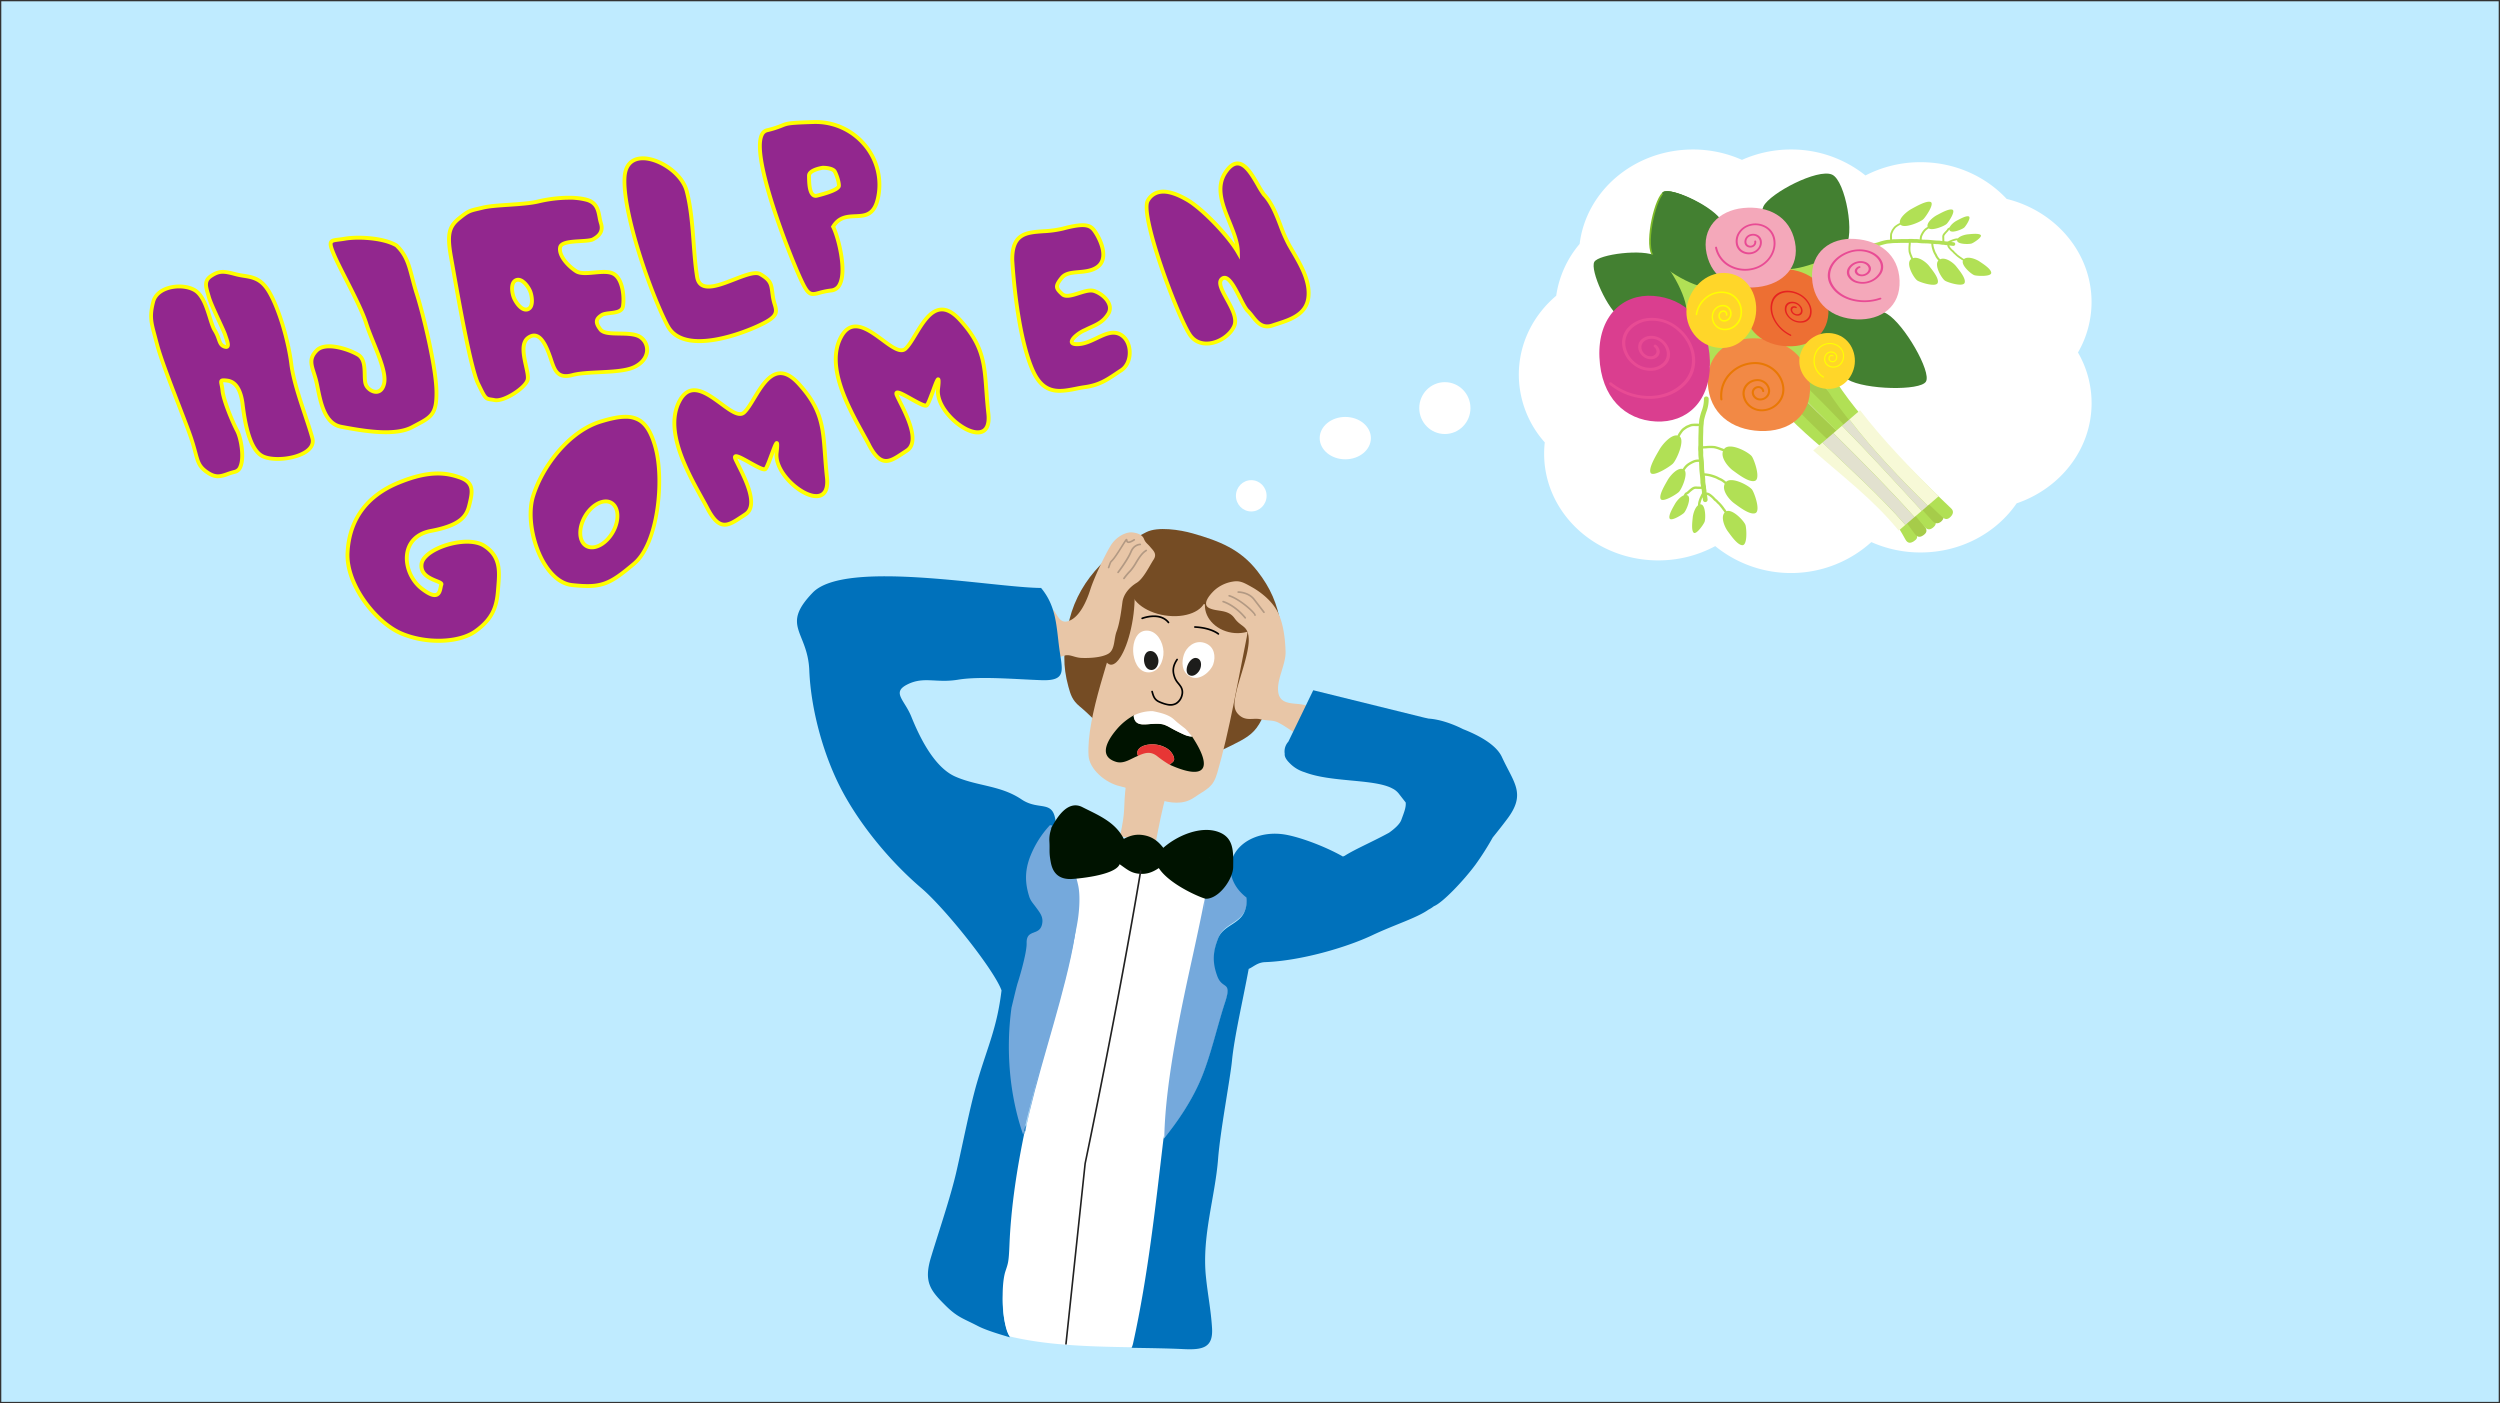 <svg id="Layer_1" data-name="Layer 1" xmlns="http://www.w3.org/2000/svg" width="1926" height="1081" viewBox="0 0 1926 1081"><rect x="0" y="0" width="1926" height="1081" fill="#333333" stroke="none"/><defs><style>.cls-1{fill:#bfebff;}.cls-2{fill:#fff;}.cls-3{fill:#7eba28;}.cls-4{fill:none;}.cls-5{fill:#438031;}.cls-6{fill:#b1e055;}.cls-7{fill:#a6cc4a;}.cls-8{fill:#f28945;}.cls-9{fill:#ed6f33;}.cls-10{fill:#f4a8ba;}.cls-11{fill:#da3e8f;}.cls-12{fill:#ffd629;}.cls-13{fill:#f7f9d7;}.cls-14{fill:#e2e1cf;}.cls-15{fill:#ff0;}.cls-16{fill:#e97804;}.cls-17{fill:#e52320;}.cls-18{fill:#e84b94;}.cls-19{fill:#92278e;}.cls-20{fill:#754c24;}.cls-21{fill:#e8c6a7;}.cls-22{fill:#001300;}.cls-23{fill:#e73635;}.cls-24{fill:#1d1d1b;}.cls-25{fill:#b29983;}.cls-26{fill:#0071bb;}.cls-27{fill:#75a9dc;}.cls-28{fill:#212121;}</style></defs><rect class="cls-1" x="1" y="1" width="1924" height="1079"/><ellipse class="cls-2" cx="963.97" cy="381.97" rx="11.81" ry="12.06"/><ellipse class="cls-2" cx="1036.41" cy="337.53" rx="19.72" ry="16.32"/><ellipse class="cls-2" cx="1113.12" cy="314.39" rx="19.72" ry="19.98"/><path class="cls-2" d="M1611.33,232.7c0-38.11-27.75-70.15-65.39-79.45-16.12-17.33-39.85-28.3-66.34-28.3a92.27,92.27,0,0,0-42.46,10.22,91.13,91.13,0,0,0-57.38-20,92.64,92.64,0,0,0-37.74,8,92.73,92.73,0,0,0-37.75-8c-45.13,0-82.3,31.81-87.31,72.75a79.1,79.1,0,0,0-18.06,39.92c-17.69,15-28.8,36.72-28.8,60.83a78.66,78.66,0,0,0,20,52.16,76.19,76.19,0,0,0-.5,8.72c0,45.39,39.36,82.18,87.91,82.18a92.21,92.21,0,0,0,43.91-11,92.37,92.37,0,0,0,120.27-3.11,92.73,92.73,0,0,0,37.93,8c31.07,0,58.36-15.08,74-37.84,33.69-11.5,57.74-41.73,57.74-77.21a77.62,77.62,0,0,0-10.49-39A77.68,77.68,0,0,0,1611.33,232.7Z"/><path class="cls-3" d="M1385,235c3.68-6.16,45-7.47,58.31.43s34.47,44.79,30,52.22c-4.32,7.26-47,6.33-60.22-1.57S1381.1,241.45,1385,235Z"/><path class="cls-3" d="M1281.73,147.65c6.48-3.09,38.42,12.06,43.65,23s-1,46.27-8.8,50c-7.63,3.64-39.18-13.65-44.41-24.6S1274.91,150.9,1281.73,147.65Z"/><path class="cls-4" d="M1353.74,111.29l-74.7,34,1.49,3.27a4.76,4.76,0,0,1,1.2-.88c6.48-3.09,38.42,12.06,43.65,23s-1,46.27-8.8,50a6.66,6.66,0,0,1-3,.48l.85,1.88,74.7-34Z"/><path class="cls-5" d="M1316.58,220.66c7.8-3.72,14-39,8.8-50s-37.17-26.11-43.65-23a4.76,4.76,0,0,0-1.2.88l33,72.61A6.66,6.66,0,0,0,1316.58,220.66Z"/><path class="cls-6" d="M1474.4,417c.22.42.17.34,0,0-2.37,1.51-4.68,1.95-6.54-1.5-24.27-45-62.88-64.57-95.81-100.37-2.53-2.75-2.12-4.93,0-6.93,0-.52-.08-.37,0,0,2.15-2,4.28-2.46,6.87.32,33.83,36.3,72.38,56,97.09,102C1477.93,414,1476.76,415.46,1474.4,417Z"/><path class="cls-7" d="M1481.85,412.28h0c-2.42,1.74-4.6,2-6.89-1.22-29.75-41.59-61.72-65.15-95.58-100.89-2.6-2.74-2.14-4.86,0-6.89-.07-.52-.1-.37,0,0,2.1-2,4.23-2.54,6.87.21,34.47,35.91,66.65,59.9,96.57,102C1485.07,408.69,1484.27,410.54,1481.85,412.28Z"/><path class="cls-6" d="M1489.33,406.35h0c-2.28,1.92-4.48,2.18-6.85-.73-31-37.94-61.44-67.31-95.76-101.64-2.63-2.63-2.21-4.78-.14-6.86-.07-.51-.1-.36,0,0,2.06-2.08,4.31-2.58,7,.06,34.53,34.39,65.3,64.06,96.27,102.26C1492.19,402.37,1491.61,404.43,1489.33,406.35Z"/><path class="cls-7" d="M1495.61,401.65h0c-2,1.83-4.5,2.23-6.91-.38-31.33-34-62.88-70.06-96-102.29-2.54-2.47-1.86-5.09-.13-6.88h0a4.61,4.61,0,0,1,7,0c33.11,32.46,65,68.44,96.25,102.66C1498.2,397.35,1497.59,399.82,1495.61,401.65Z"/><path class="cls-6" d="M1502.88,398c.27.26.25.23,0,0-1.85,2-4,2.69-6.34.5-30.59-28.57-73.08-70-93.38-105.6-1.56-2.73-1.35-5.07,1.06-6.79,0-.46,0-.41,0,0,2.41-1.72,4.87-1.22,6.44,1.46,20.49,34.94,62.31,75.35,92.41,104C1505.38,393.7,1504.74,396,1502.88,398Z"/><path class="cls-6" d="M1415.91,256.05c-9.57,27.39-41.51,42.29-83.28,31.24s-65.56-44.67-55.59-70.82,45-43.27,86.16-33.06S1425.49,228.67,1415.91,256.05Z"/><path class="cls-6" d="M1349.89,377.34c-2-3-15.54-10.45-20.13-6.16a13.07,13.07,0,0,0-1.29-1.07,17,17,0,0,0-2.23-1.45c-.85-.41-1.72-.73-2.53-1.22a28.1,28.1,0,0,0-10.53-2.82c-.06-.56-.13-1.12-.2-1.67-.3-2.55-.15-5.17-.37-7.73-.13-1.51-.38-3-.47-4.51a37.52,37.52,0,0,0-.06-4,6.7,6.7,0,0,1-.07-1.1,5.87,5.87,0,0,1,.94-.09c.79,0,1.51-.1,2.29-.17a29.76,29.76,0,0,1,5.17,0,20.24,20.24,0,0,1,4.73,1.46c.69.25,1.49.49,2.23.82-1.86,5.44,4.46,12.53,7.78,14.89s12.28,9.5,16.85,7.93-.36-15.83-2.29-18.72c-2.15-3.24-17.17-11.39-21.42-5.85l-.07.11a13.41,13.41,0,0,0-1.94-.74,42.67,42.67,0,0,0-5-1.61,30.11,30.11,0,0,0-5.37-.15c-.91,0-1.79.19-2.69.19a9.24,9.24,0,0,0-1.18.1c0-.3,0-.59,0-.88,0-1.5,0-3,0-4.48,0-2.65.19-5.27.17-7.93a32.2,32.2,0,0,1,.32-3.91,28.87,28.87,0,0,1,.31-3.2,68.14,68.14,0,0,1,2.16-7.23,26.5,26.5,0,0,0,1.36-8.93c0-2.35-3.64-2.35-3.65,0a24.84,24.84,0,0,1-1.58,8.91,42.6,42.6,0,0,0-1.9,6.82c-.21,1.17-.23,2.3-.35,3.47a.93.93,0,0,0-.24,0,27.57,27.57,0,0,0-5.75.15,17.09,17.09,0,0,0-2.41.92,7.66,7.66,0,0,0-2.19,1.06c-.66.51-1.38.92-2,1.43a10.07,10.07,0,0,0-1.67,1.84c-.54.74-1.05,1.5-1.54,2.27a15.8,15.8,0,0,0-.7,1.43c-5.13-1-11.86,7.11-14,10.91s-8.41,13.79-6.84,17.65,14.56-4.31,17.17-6.82c2.82-2.71,9.49-17.64,5.32-21l.2-.42a16.94,16.94,0,0,1,1.33-2.14,12.92,12.92,0,0,1,1.45-1.86,18.26,18.26,0,0,1,2-1.47,7.17,7.17,0,0,1,2-1.08c.73-.27,1.4-.65,2.15-.85a10.48,10.48,0,0,1,2.68-.16h2.9a19.83,19.83,0,0,0-.13,2.3c0,2.66-.18,5.28-.17,7.93,0,1.49,0,3,0,4.48a25.38,25.38,0,0,0-.13,3.89c.2,1.29.07,2.55.15,3.87.06,1.08.2,2.16.33,3.24a11.05,11.05,0,0,0-3.58.46,24.69,24.69,0,0,0-4.82,2.48,12.21,12.21,0,0,0-3.62,3.78c-.14.21-.31.4-.46.59-4.29-1.16-9.88,5.52-11.62,8.66s-6.72,11.17-5.37,14.35,12-3.29,14.08-5.31,7-13.17,4.46-16.67l.13-.17a11.84,11.84,0,0,1,3.32-3.65,23.18,23.18,0,0,1,4.26-2.26,9.87,9.87,0,0,1,3.38-.44c.17,2.39.11,4.79.35,7.18.28,2.76.68,5.46.7,8.25a2.06,2.06,0,0,0,0,.45c.1,1,.32,2,.48,3.05a.45.45,0,0,1,0,.12H1309c-1,0-2-.12-3-.07-1.91.09-3.3,1.47-4.71,2.61a17.74,17.74,0,0,1-2,1.77c-.28.17-.59.24-.85.43a3,3,0,0,0-.69.86,11.18,11.18,0,0,0-.7,1.21c-2.77,1.12-5.58,4.63-6.62,6.51-1.34,2.41-5.24,8.73-4.18,11.21s9.33-2.59,11-4.16c1.84-1.77,6.2-11.92,2.8-13.62a3.05,3.05,0,0,0-.7-.24l.06-.1c.32-.43.94-.57,1.37-.93.63-.53,1.21-1.12,1.85-1.65s1.25-1,1.91-1.49a3.42,3.42,0,0,1,2.33-.58c1.33.06,2.66.06,4,.06.09.58.21,1.16.28,1.74s0,1,.07,1.56a14.66,14.66,0,0,0-.9,1.7,23.09,23.09,0,0,0-1.54,3.75,12,12,0,0,0-.67,3.69c0,.06,0,.13,0,.2-2.41,1.89-3.75,6.78-4,9.09-.26,2.74-1.3,10.09.67,11.94s7.5-6.11,8.38-8.21c1-2.36.9-13.4-2.89-13.6l-.34,0a3.31,3.31,0,0,1,.08-.82c.13-.53.31-1.05.45-1.58a19.81,19.81,0,0,1,1.19-3.08c.1.79.2,1.58.32,2.42a1.85,1.85,0,0,0,2.25,1.28,1.88,1.88,0,0,0,1.27-2.25c-.08-.6-.11-1.21-.22-1.8s-.09-.93-.15-1.44a6.81,6.81,0,0,1,2.2,1.23,14.76,14.76,0,0,1,2.39,2.15,7.45,7.45,0,0,0,1,1.08c.33.27.7.49,1,.77a10,10,0,0,1,.93,1,10.83,10.83,0,0,0,1.07.95,26.09,26.09,0,0,1,2,2.43c.63.7,1.1,1.49,1.7,2.22a20.92,20.92,0,0,1,1.23,1.79c-3.31,3.67.27,11.51,2.42,14.37s7.44,10.8,11.33,10.76,3.19-12.68,2.34-15.5c-.92-3-9.88-12.57-14.65-10.67a11.51,11.51,0,0,1-.68-1.12c-.26-.43-.61-.77-.9-1.18a28.65,28.65,0,0,0-4.11-4.88c-.7-.62-1.21-1.39-2-1.95s-1.53-1.57-2.38-2.32c-1.44-1.29-3.26-2.94-5.29-3-.06-.56,0-1.11-.09-1.68s-.23-1.14-.29-1.72,0-1.17-.12-1.77a24,24,0,0,1-.49-3.37.88.88,0,0,0,0-.16c0-1.41-.14-2.8-.28-4.2a20.26,20.26,0,0,1,4.57.79c1,.28,1.91.62,2.86.92a12.81,12.81,0,0,1,2.49,1.16c.74.41,1.56.66,2.31,1.06a14.43,14.43,0,0,1,2.08,1.42c.34.28.67.57,1,.87-2.61,5.29,3.91,12.63,7.24,15s11.81,9.16,16.2,7.66S1351.74,380.12,1349.89,377.34Z"/><path class="cls-6" d="M1498.5,216.29c-2.5-1.54-8.71-12-5.15-15.6a8.38,8.38,0,0,1-.89-1,13.73,13.73,0,0,1-1.22-1.72,21.35,21.35,0,0,0-1-2,16.56,16.56,0,0,1-1.69-4.22,16,16,0,0,1-.68-3.94l-1.39-.15c-2.12-.23-4.3-.11-6.43-.27-1.25-.1-2.49-.29-3.75-.36a33,33,0,0,1-3.3,0,6.85,6.85,0,0,0-.91-.05,3.64,3.64,0,0,0-.07.74c0,.6-.09,1.16-.14,1.77a21.5,21.5,0,0,0,0,4,14.59,14.59,0,0,0,1.22,3.66c.21.54.42,1.15.69,1.73,4.52-1.45,10.42,3.44,12.39,6s7.92,9.51,6.63,13.05-13.16-.25-15.57-1.73c-2.7-1.66-9.51-13.29-4.9-16.61l.09,0a9.74,9.74,0,0,1-.62-1.5,30.67,30.67,0,0,1-1.35-3.84,22.22,22.22,0,0,1-.14-4.16c0-.7.16-1.39.16-2.09a4.6,4.6,0,0,1,.08-.91l-.74,0h-3.72c-2.2,0-4.38.15-6.59.14a29.45,29.45,0,0,0-3.25.26,26.57,26.57,0,0,0-2.66.25,58.62,58.62,0,0,0-6,1.69,23.85,23.85,0,0,1-7.42,1.08,1.42,1.42,0,1,1,0-2.84,21.82,21.82,0,0,0,7.4-1.24,37.82,37.82,0,0,1,5.67-1.49c1-.17,1.91-.18,2.88-.28a1.06,1.06,0,0,1,0-.19,20.14,20.14,0,0,1,.12-4.46,12.63,12.63,0,0,1,.76-1.87,6,6,0,0,1,.88-1.7c.42-.51.76-1.07,1.18-1.57a8.29,8.29,0,0,1,1.53-1.3c.61-.43,1.24-.82,1.89-1.2a12.82,12.82,0,0,1,1.18-.55c-.82-4,5.88-9.21,9-10.89s11.45-6.55,14.66-5.34-3.56,11.3-5.64,13.33c-2.25,2.19-14.65,7.4-17.48,4.17l-.34.16a14.22,14.22,0,0,0-1.78,1,10.9,10.9,0,0,0-1.54,1.13,13.85,13.85,0,0,0-1.22,1.55,5.52,5.52,0,0,0-.9,1.56,17.17,17.17,0,0,0-.7,1.66,7.64,7.64,0,0,0-.12,2.08v2.21s0,0,0,0c.64-.06,1.28-.11,1.91-.11,2.22,0,4.39-.15,6.6-.15h3.71a23.5,23.5,0,0,1,3.24-.11,31.3,31.3,0,0,0,3.22.11c.9,0,1.79.15,2.69.25a8.27,8.27,0,0,1,.37-2.77,19,19,0,0,1,2.06-3.75,9.91,9.91,0,0,1,3.14-2.82,5.6,5.6,0,0,0,.49-.36c-1-3.32,4.57-7.67,7.17-9s9.27-5.24,11.92-4.19-2.71,9.27-4.39,10.92-10.93,5.49-13.85,3.5l-.14.1a9.45,9.45,0,0,0-3,2.58,17,17,0,0,0-1.88,3.31,7.21,7.21,0,0,0-.35,2.62c2,.13,4,.08,6,.26,2.3.21,4.55.51,6.87.52a2.1,2.1,0,0,1,.37,0c.85.08,1.69.24,2.53.37h.1v-1.23c0-.79-.1-1.58-.06-2.36.06-1.49,1.21-2.57,2.16-3.66a15.55,15.55,0,0,0,1.47-1.58,5.19,5.19,0,0,1,.35-.66,2.52,2.52,0,0,1,.71-.54c.32-.2.66-.38,1-.55.93-2.14,3.85-4.33,5.41-5.14,2-1,7.24-4.08,9.31-3.26s-2.13,7.23-3.44,8.52c-1.46,1.43-9.89,4.83-11.31,2.2a1.92,1.92,0,0,1-.2-.55l-.09,0c-.36.25-.47.74-.77,1.07-.44.49-.93.94-1.36,1.44s-.86,1-1.24,1.48a2.5,2.5,0,0,0-.48,1.81c0,1,.06,2.06.06,3.09.48.07,1,.16,1.44.21s.87,0,1.3.05a15.38,15.38,0,0,1,1.41-.7,20.26,20.26,0,0,1,3.12-1.19,10.24,10.24,0,0,1,3.06-.53h.17c1.57-1.88,5.63-2.93,7.55-3.1,2.28-.21,8.38-1,9.93.49s-5.07,5.84-6.82,6.52c-2,.77-11.13.73-11.3-2.21a1.23,1.23,0,0,1,0-.27,3.23,3.23,0,0,0-.69.07c-.44.1-.88.24-1.31.35a17,17,0,0,0-2.56.93l2,.24a1.43,1.43,0,0,1,1.07,1.74,1.58,1.58,0,0,1-1.87,1c-.5-.07-1-.09-1.5-.17s-.76-.07-1.19-.12a5.07,5.07,0,0,0,1,1.7,12.59,12.59,0,0,0,1.79,1.86,5.68,5.68,0,0,1,.91.78c.22.26.4.55.64.8s.56.48.85.72a8.76,8.76,0,0,1,.79.82,22,22,0,0,0,2,1.55c.59.48,1.24.85,1.85,1.31s1,.64,1.49.95c3-2.57,9.57.18,12,1.84s9,5.75,9,8.77-10.54,2.5-12.88,1.85-10.47-7.64-8.9-11.34a10.63,10.63,0,0,0-.93-.53c-.36-.19-.64-.47-1-.69a24.38,24.38,0,0,1-4.07-3.17c-.51-.55-1.15-.94-1.62-1.54s-1.31-1.19-1.93-1.84c-1.08-1.11-2.45-2.53-2.55-4.1-.47,0-.92,0-1.4-.06s-1-.18-1.43-.22-1,0-1.47-.09a22.15,22.15,0,0,0-2.8-.38h-.13c-1.18,0-2.34-.1-3.5-.21a14.93,14.93,0,0,0,.67,3.55c.24.74.52,1.47.77,2.21a9.69,9.69,0,0,0,1,1.93c.34.57.55,1.21.88,1.78a11.06,11.06,0,0,0,1.19,1.62c.23.26.47.52.72.77,4.4-2,10.51,3,12.49,5.58s7.63,9.14,6.4,12.55S1500.82,217.72,1498.5,216.29Z"/><path class="cls-5" d="M1228.27,201.75c3.32-5.82,37.46-10.36,48-4.35s26.3,37.35,22.3,44.37c-3.9,6.86-39,9.49-49.54,3.49S1224.78,207.89,1228.27,201.75Z"/><path class="cls-5" d="M1283.07,147.89c6.47-3.09,38.42,12.06,43.65,23s-1,46.27-8.81,50c-7.62,3.64-39.17-13.65-44.4-24.61S1276.24,151.15,1283.07,147.89Z"/><path class="cls-5" d="M1395.43,241.34c3.68-6.16,45-7.47,58.31.43s34.47,44.79,30,52.22c-4.32,7.26-47,6.32-60.22-1.58S1391.56,247.84,1395.43,241.34Z"/><path class="cls-5" d="M1411.38,134.5c10.49,4.6,18.13,48.09,9.86,56s-39.5,20.45-49.67,15.88-18-37.21-13-47.4S1400.31,129.64,1411.38,134.5Z"/><path class="cls-8" d="M1315.69,295.49c-1.22-23,16.49-36.15,38.5-34.78s39.33,13.87,40.24,36.92-16.56,35.31-38.51,34.41S1316.91,318.49,1315.69,295.49Z"/><path class="cls-9" d="M1343.68,236.24c-1-19.2,13.61-30.18,31.76-29s32.44,11.58,33.2,30.82-13.66,29.48-31.77,28.72S1344.69,255.43,1343.68,236.24Z"/><path class="cls-10" d="M1396,214.29c-1-20,14.11-31.41,33-30.22s33.65,12.05,34.44,32.07-14.18,30.69-33,29.9S1397.08,234.27,1396,214.29Z"/><path class="cls-11" d="M1232.19,275.14c-1.32-31.2,17.83-49,41.62-47.19s42.51,18.81,43.5,50.08-17.9,47.91-41.63,46.69S1233.51,306.34,1232.19,275.14Z"/><path class="cls-10" d="M1314.79,195.45c-4.25-19.55,9.15-33.31,28.26-35.21s35.75,6.4,39.75,26-9.32,32.6-28.32,34.89S1319,215,1314.79,195.45Z"/><path class="cls-12" d="M1351.55,247.5c-4.61,14.81-17.21,23.84-32.57,19.52s-23.12-21.18-18.4-35.34,18.56-24.48,33.73-20.59S1356.17,232.7,1351.55,247.5Z"/><path class="cls-12" d="M1428,284.59c-3.49,11-13.42,17.52-25.72,14.11s-18.7-16.06-15.12-26.54,14.48-18,26.62-14.9S1431.45,273.63,1428,284.59Z"/><path class="cls-4" d="M1493.58,382.32l16.14-13.86-59-67.59L1433,316C1450.28,338.51,1472.47,361.64,1493.58,382.32Z"/><path class="cls-4" d="M1396.89,347l-6.49,5.57,59.06,67.59,13.29-11.41C1443.26,384.81,1419.82,367.3,1396.89,347Z"/><path class="cls-13" d="M1462.75,408.78l5.13-4.4c-20.48-23.37-41.8-42.28-63.87-63.45l-7.12,6.1C1419.82,367.3,1443.26,384.81,1462.75,408.78Z"/><path class="cls-14" d="M1467.88,404.38l7-6c-20.34-22.66-40.85-43.27-62.46-64.66l-8.43,7.24C1426.08,362.1,1447.4,381,1467.88,404.38Z"/><path class="cls-13" d="M1474.9,398.35l5.62-4.82c-20.19-22-40.57-44.23-61.42-65.55l-6.66,5.71C1434.05,355.08,1454.56,375.69,1474.9,398.35Z"/><path class="cls-14" d="M1485.13,389.57c-21.12-20.65-43.21-43.88-60.36-66.46L1419.1,328c20.85,21.32,41.23,43.56,61.42,65.55Z"/><path class="cls-13" d="M1485.13,389.57l8.45-7.25c-21.11-20.68-43.3-43.81-60.57-66.28l-8.24,7.07C1441.92,345.69,1464,368.92,1485.13,389.57Z"/><path class="cls-15" d="M1332.66,225.71a15.77,15.77,0,0,1,9.22,17.27,13.76,13.76,0,0,1-5.15,8.72,12.56,12.56,0,0,1-9.46,2.61,9.68,9.68,0,0,1-6.66-4.07,10.62,10.62,0,0,1-1.77-7.86,9,9,0,0,1,3.38-5.72,8.24,8.24,0,0,1,6.21-1.72,6.41,6.41,0,0,1,4.4,2.69,7.05,7.05,0,0,1,1.17,5.19,6,6,0,0,1-2.25,3.8,5.47,5.47,0,0,1-4.13,1.14,4.5,4.5,0,0,1-3.73-5.28,4.08,4.08,0,0,1,1.52-2.57,3.72,3.72,0,0,1,2.8-.78,3,3,0,0,1,2,1.24,3.21,3.21,0,0,1,.53,2.38.6.6,0,0,1-.66.52.58.58,0,0,1-.47-.67,2,2,0,0,0-.34-1.51,1.83,1.83,0,0,0-1.27-.78,2.58,2.58,0,0,0-1.94.54,2.82,2.82,0,0,0-1.06,1.79,3.36,3.36,0,0,0,2.79,3.94,4.6,4.6,0,0,0,5-3.92,5.79,5.79,0,0,0-1-4.31,5.32,5.32,0,0,0-3.65-2.23,7.11,7.11,0,0,0-5.35,1.48,7.8,7.8,0,0,0-2.92,4.93,9.46,9.46,0,0,0,1.57,7,8.64,8.64,0,0,0,5.92,3.61,11.45,11.45,0,0,0,8.61-2.37,12.53,12.53,0,0,0,4.68-7.93c1.33-8.26-4-15.86-12-16.94a18.18,18.18,0,0,0-13.69,3.78,19.87,19.87,0,0,0-7.45,12.61.59.59,0,0,1-.66.51.56.56,0,0,1-.47-.66,21.08,21.08,0,0,1,7.91-13.4,19.37,19.37,0,0,1,14.55-4A14.92,14.92,0,0,1,1332.66,225.71Z"/><path class="cls-15" d="M1401,267.89a12.21,12.21,0,0,1,14.86-2,9.81,9.81,0,0,1,3.45,13.45,8,8,0,0,1-10.89,2.83,6.44,6.44,0,0,1-2.26-8.83,5.24,5.24,0,0,1,7.18-1.86,4.27,4.27,0,0,1,1.51,5.86,3.53,3.53,0,0,1-4.82,1.26,2.92,2.92,0,0,1-1-4,2.42,2.42,0,0,1,3.3-.86.44.44,0,0,1,.16.61.45.45,0,0,1-.61.16,1.5,1.5,0,0,0-1.15-.16,1.47,1.47,0,0,0-.93.7,2,2,0,0,0-.22,1.53,2,2,0,0,0,.93,1.23,2.64,2.64,0,0,0,3.6-.94,3.4,3.4,0,0,0-1.2-4.65,4.33,4.33,0,0,0-3.3-.46,4.38,4.38,0,0,0-2.67,2,5.57,5.57,0,0,0-.6,4.22,5.51,5.51,0,0,0,2.56,3.39,7.06,7.06,0,0,0,9.67-2.51,8.92,8.92,0,0,0,1-6.77,8.82,8.82,0,0,0-4.11-5.46,11.31,11.31,0,0,0-15.45,4,14.2,14.2,0,0,0,5,19.46.44.44,0,1,1-.45.76,15.07,15.07,0,0,1-5.31-20.67A12.41,12.41,0,0,1,1401,267.89Z"/><path class="cls-16" d="M1355.34,279.11c9.94,1.42,18.1,9.09,19.25,19a16.17,16.17,0,0,1-3.85,12.54,17.87,17.87,0,0,1-12.11,6.15,15.21,15.21,0,0,1-10.75-3.11,13.85,13.85,0,0,1-5.4-9.37,10.64,10.64,0,0,1,2.53-8.23,11.77,11.77,0,0,1,8-4,10.14,10.14,0,0,1,7.1,2.05,9.19,9.19,0,0,1,3.56,6.19,7.14,7.14,0,0,1-1.68,5.48,7.82,7.82,0,0,1-5.29,2.68,6.51,6.51,0,0,1-7.14-5.53,4.74,4.74,0,0,1,1.14-3.7,5.27,5.27,0,0,1,3.57-1.82,4.66,4.66,0,0,1,3.27.94,4.23,4.23,0,0,1,1.63,2.85.77.77,0,0,1-.72.84.82.82,0,0,1-.9-.7,2.65,2.65,0,0,0-1-1.79,2.9,2.9,0,0,0-2.07-.6,3.69,3.69,0,0,0-2.48,1.26,3.34,3.34,0,0,0-.79,2.58,4.89,4.89,0,0,0,5.34,4.13,5.92,5.92,0,0,0,5.52-6.47,7.54,7.54,0,0,0-3-5.14,8.33,8.33,0,0,0-5.89-1.71,10.17,10.17,0,0,0-6.85,3.48,9.18,9.18,0,0,0-2.18,7.1,12.29,12.29,0,0,0,4.79,8.33,13.59,13.59,0,0,0,9.55,2.76,16.28,16.28,0,0,0,11-5.59,14.8,14.8,0,0,0,3.5-11.41c-1.27-10.81-11.54-18.75-22.92-17.72a25.9,25.9,0,0,0-17.52,8.9,23.47,23.47,0,0,0-5.57,18.14.77.77,0,0,1-.72.85.82.82,0,0,1-.9-.7,25,25,0,0,1,5.91-19.28,27.56,27.56,0,0,1,18.62-9.46A23.72,23.72,0,0,1,1355.34,279.11Z"/><path class="cls-17" d="M1366.46,228.77c3.81-5.09,11.74-6.4,19.36-2.7a18.44,18.44,0,0,1,8.19,7.74,12.14,12.14,0,0,1,1.17,9.68,7.48,7.48,0,0,1-5.28,4.81,12.71,12.71,0,0,1-13.8-6.12,8,8,0,0,1-.77-6.35,4.93,4.93,0,0,1,3.49-3.17,8.41,8.41,0,0,1,9.13,4.06,5.25,5.25,0,0,1,.51,4.22c-.74,2.18-3.47,2.93-6.06,1.67a5.37,5.37,0,0,1-2.42-2.29,3.59,3.59,0,0,1-.35-2.86,2.28,2.28,0,0,1,1.61-1.46,3.69,3.69,0,0,1,2.55.32.69.69,0,0,1,.42.79c-.09.27-.43.36-.76.21a2.29,2.29,0,0,0-1.62-.2,1.44,1.44,0,0,0-1,.92,2.48,2.48,0,0,0,.24,2,3.75,3.75,0,0,0,1.68,1.59c1.94.94,4,.38,4.54-1.25.72-2.1-.73-4.81-3.24-6a6.62,6.62,0,0,0-4.62-.57,4.09,4.09,0,0,0-2.9,2.64,6.89,6.89,0,0,0,.67,5.48,10.45,10.45,0,0,0,4.63,4.38,10.78,10.78,0,0,0,7.48.91,6.61,6.61,0,0,0,4.69-4.27,11.06,11.06,0,0,0-1.06-8.8,16.83,16.83,0,0,0-7.45-7c-8.33-4-17-1.64-19.45,5.36-1.47,4.27-.86,9.24,1.69,14a26.73,26.73,0,0,0,11.85,11.2.69.69,0,0,1,.42.79.53.53,0,0,1-.77.21,28.44,28.44,0,0,1-12.58-11.9c-2.72-5.06-3.36-10.34-1.8-14.88A11.16,11.16,0,0,1,1366.46,228.77Z"/><path class="cls-18" d="M1408.26,214.26c-1.16-8.43,5.24-17.14,16.07-20.8a25.11,25.11,0,0,1,15.21-.33c4.82,1.47,8.47,4.35,10.29,8.12a9.93,9.93,0,0,1-.53,9.55,17.23,17.23,0,0,1-19.06,7.16,10.71,10.71,0,0,1-6.76-5.32,6.58,6.58,0,0,1,.35-6.31,10.79,10.79,0,0,1,6-4.58,10.93,10.93,0,0,1,6.64-.15,7.09,7.09,0,0,1,4.48,3.54c1.36,2.78-.56,6.06-4.25,7.31a7.41,7.41,0,0,1-4.49.09,4.81,4.81,0,0,1-3-2.39,3,3,0,0,1,.17-2.9,4.94,4.94,0,0,1,2.75-2.11.94.94,0,0,1,1.15.35.7.7,0,0,1-.53.92,3.11,3.11,0,0,0-1.74,1.33,1.92,1.92,0,0,0-.11,1.84,3.37,3.37,0,0,0,2.12,1.66,5.09,5.09,0,0,0,3.11-.07c2.76-.93,4.19-3.37,3.18-5.46-1.29-2.68-5.25-3.89-8.82-2.69a9,9,0,0,0-5,3.81,5.45,5.45,0,0,0-.3,5.24,9.22,9.22,0,0,0,5.83,4.59,14.21,14.21,0,0,0,8.6-.19,14.52,14.52,0,0,0,8.07-6.17,8.8,8.8,0,0,0,.47-8.48c-1.65-3.43-5-6-9.36-7.38a22.79,22.79,0,0,0-13.83.3c-11.84,4-18,14.49-13.65,23.42,2.63,5.44,7.92,9.61,14.89,11.74a36.33,36.33,0,0,0,22-.49,1,1,0,0,1,1.15.36c.17.35-.07.76-.54.92a38.54,38.54,0,0,1-23.38.51c-7.4-2.26-13-6.69-15.82-12.47A14.83,14.83,0,0,1,1408.26,214.26Z"/><path class="cls-18" d="M1356.1,205.78c8.32-4.33,13.24-13.41,11.37-22.18a14.1,14.1,0,0,0-7.06-9.44,16.81,16.81,0,0,0-12.46-1.42,14.77,14.77,0,0,0-8.54,6,12.53,12.53,0,0,0-2,9.66,9.25,9.25,0,0,0,4.63,6.2,11,11,0,0,0,8.18.92,9.76,9.76,0,0,0,5.64-4,8.31,8.31,0,0,0,1.32-6.38,6.17,6.17,0,0,0-3.09-4.12,7.35,7.35,0,0,0-5.43-.62,6.12,6.12,0,0,0-4.66,6.95,4.15,4.15,0,0,0,2.08,2.79,5,5,0,0,0,3.68.41,4.44,4.44,0,0,0,2.59-1.82,3.79,3.79,0,0,0,.61-2.93.7.7,0,0,0-.88-.5.78.78,0,0,0-.59.88,2.41,2.41,0,0,1-.38,1.85,2.89,2.89,0,0,1-1.64,1.16,3.47,3.47,0,0,1-2.56-.29,2.87,2.87,0,0,1-1.44-1.94,4.58,4.58,0,0,1,3.48-5.19,5.3,5.3,0,0,1,6.75,3.76,6.83,6.83,0,0,1-1.09,5.29,8.14,8.14,0,0,1-4.69,3.31,9.48,9.48,0,0,1-7-.8,8,8,0,0,1-4-5.35,11.13,11.13,0,0,1,1.78-8.58,13.13,13.13,0,0,1,7.58-5.35,15.24,15.24,0,0,1,11.33,1.29A12.76,12.76,0,0,1,1366,184c2.06,9.57-4.65,19.56-15,22.26a24.19,24.19,0,0,1-18-2.05,20.39,20.39,0,0,1-10.22-13.66.68.68,0,0,0-.88-.49.76.76,0,0,0-.59.87,21.66,21.66,0,0,0,10.85,14.52,25.78,25.78,0,0,0,19.15,2.18A23.81,23.81,0,0,0,1356.1,205.78Z"/><path class="cls-18" d="M1303.27,289.62c6-12,1.91-27.65-10.75-37.73a32,32,0,0,0-20.29-7c-7.25.1-13.67,2.8-18.09,7.59a17.07,17.07,0,0,0-4.28,14.38,22.66,22.66,0,0,0,8.59,14.2,21,21,0,0,0,13.31,4.62,16.21,16.21,0,0,0,11.87-5,11.27,11.27,0,0,0,2.83-9.49,15,15,0,0,0-5.67-9.38,14,14,0,0,0-8.85-3.07,10.77,10.77,0,0,0-7.89,3.31c-3.28,3.54-2.41,9.22,1.9,12.65a9.44,9.44,0,0,0,6,2.08,7.25,7.25,0,0,0,5.34-2.24,5.14,5.14,0,0,0,1.3-4.36,6.89,6.89,0,0,0-2.6-4.31,1.31,1.31,0,0,0-1.74,0,1.09,1.09,0,0,0,.24,1.59,4.35,4.35,0,0,1,1.65,2.72,3.31,3.31,0,0,1-.82,2.76,5.08,5.08,0,0,1-3.71,1.55,6.56,6.56,0,0,1-4.16-1.44c-3.23-2.56-3.87-6.79-1.43-9.45,3.15-3.42,9.11-3.51,13.28-.19a12.41,12.41,0,0,1,4.7,7.78,9.35,9.35,0,0,1-2.35,7.89,13.94,13.94,0,0,1-10.23,4.29,18.13,18.13,0,0,1-11.48-4,20.14,20.14,0,0,1-7.62-12.61,15.18,15.18,0,0,1,3.8-12.78,22.44,22.44,0,0,1,16.45-6.9,29.1,29.1,0,0,1,18.45,6.41c13.83,11,16.57,29.2,6.11,40.56-6.39,6.93-15.68,10.82-26.16,11a46.3,46.3,0,0,1-29.36-10.18,1.28,1.28,0,0,0-1.73,0,1.09,1.09,0,0,0,.24,1.6,49.16,49.16,0,0,0,31.19,10.82c11.14-.16,21-4.3,27.8-11.66A26.21,26.21,0,0,0,1303.27,289.62Z"/><path class="cls-2" d="M838.76,961.21c.43,0,.79,0,1.12,0-1.26-.08-2.51-.17-3.76-.27a3.43,3.43,0,0,0,.41.29A21.75,21.75,0,0,1,838.76,961.21Z"/><path class="cls-2" d="M840,961.21h-.07c-.33,0-.69,0-1.12,0a21.75,21.75,0,0,0-2.23,0,2.27,2.27,0,0,0,1.32.41A7.15,7.15,0,0,0,840,961.21Z"/><path class="cls-2" d="M840,961.21h0Z"/><path class="cls-19" d="M118,232.45c-3.35,13-1.21,16.83,3,33.09s21.53,57.89,26.49,72.89,3.55,19.67,12.23,25.54,12.56,1.53,21.31-.52,5.41-24.49,1.59-31.72S172,308,171.38,300.84s-3.23-8.51,3.77-7.59,10.45,8.07,11.66,17.75,4.22,34,14.84,40.14,42.71.57,39-13.51-14.1-39.63-16.24-57.08S215,238,207.33,224.88s-16.24-11.08-25.47-13.56-12.75-3-19.11,1.1-3.92,9.24-2,16.13,10.81,24.1,12.57,29.33,4,10.59-.44,9.13-3.54-6.22-7.45-12.44-5.81-23.19-14-30S121.36,219.45,118,232.45Z"/><path class="cls-15" d="M168,368.42c-2.64,0-5.53-.82-9-3.21-6.8-4.59-7.9-8.74-9.9-16.26-.75-2.83-1.59-6-2.92-10-1.91-5.79-5.76-15.79-9.84-26.39-6.6-17.14-14.07-36.57-16.68-46.6-.58-2.25-1.12-4.25-1.61-6.08-3.1-11.45-4.37-16.18-1.39-27.77,1.37-5.31,5.68-9.39,12.13-11.48,8.32-2.69,18.51-1.46,23.7,2.85,5.53,4.6,8.21,13.13,10.57,20.65,1.23,3.9,2.39,7.59,3.71,9.68a33.07,33.07,0,0,1,3.16,6.91c1,2.95,1.58,4.28,3.49,4.91a3.53,3.53,0,0,0,.64.15c.08-1.07-1-4.06-1.58-5.91l-.51-1.47c-.7-2.11-2.72-6.44-4.85-11-3.09-6.68-6.6-14.25-7.74-18.39q-.32-1.12-.63-2.19c-1.7-5.83-3.31-11.33,3.29-15.59,6.79-4.37,10.74-3.87,20.31-1.29A57.28,57.28,0,0,0,188.2,211c6.92,1.12,14.08,2.28,20.42,13.08,8.2,14,15.23,39.58,17.28,56.25,1.39,11.37,6.32,26.16,10.66,39.22,2.19,6.6,4.27,12.83,5.54,17.66,1.12,4.26-.47,8.18-4.59,11.33-8.72,6.65-28.22,8.71-36.61,3.86-11.23-6.48-14.27-30.78-15.57-41.15v-.1C184,301,180.56,295.47,175,294.73a17.72,17.72,0,0,0-3.07-.23c0,.42.18,1.11.29,1.69a40.48,40.48,0,0,1,.71,4.51c.6,6.58,7,22.69,11.09,30.33,3.34,6.33,5.92,21.78,2.49,29.32a7.43,7.43,0,0,1-5.07,4.56,54.82,54.82,0,0,0-5.67,1.74A23.67,23.67,0,0,1,168,368.42ZM138,222.17a27.75,27.75,0,0,0-8.41,1.28c-3.15,1-8.66,3.59-10.15,9.37-2.78,10.82-1.65,15,1.38,26.24.5,1.83,1,3.85,1.63,6.1,2.56,9.87,10,29.22,16.57,46.29,4.09,10.62,8,20.66,9.89,26.51,1.35,4.1,2.25,7.49,3,10.22,2,7.48,2.81,10.58,8.68,14.55s9,2.88,14.15,1.08a57.93,57.93,0,0,1,6-1.82,4.52,4.52,0,0,0,3-2.88c2.93-6.44.6-21-2.42-26.67-3.5-6.63-10.71-23.74-11.42-31.47a35.83,35.83,0,0,0-.66-4.19c-.38-1.93-.66-3.32.33-4.38s2.59-1.06,5.78-.64c8.88,1.16,11.95,11,13,19.05v.11c1.14,9.07,4.16,33.19,14.09,38.92,6.79,3.93,24.83,2.82,33.29-3.64,3.13-2.4,4.31-5.15,3.51-8.18-1.25-4.74-3.31-10.93-5.49-17.48-4.38-13.19-9.36-28.14-10.79-39.8-2-16.37-8.88-41.45-16.89-55.1-5.62-9.58-11.5-10.53-18.31-11.63-2-.33-4.1-.67-6.25-1.24-9.43-2.54-12.21-2.76-17.9.92-4.52,2.91-3.85,6-2,12.22.21.72.43,1.47.64,2.24,1.07,3.89,4.53,11.34,7.58,17.92,2.25,4.87,4.21,9.07,5,11.33.16.49.33,1,.49,1.46,1.44,4.16,2.57,7.44.92,9.12-.83.84-2.1,1-3.75.46-3.39-1.11-4.31-3.73-5.38-6.76a29.42,29.42,0,0,0-2.87-6.31c-1.53-2.42-2.69-6.11-4-10.38-2.24-7.13-4.78-15.21-9.63-19.24C147.68,223.43,143,222.17,138,222.17Zm36.17,43.58Z"/><path class="cls-19" d="M305.44,189.07c-10.06-5.86-29.32-7-39.78-5.16s-13.79-.4-8.44,12.22,20.5,39,24.93,53.15,16.11,35.61,13.74,46.13-12,6.22-14.09.76,1.41-18.51-6-22.87-25-10.26-31.92-3.23-3.43,12.22-.66,22.12,4.18,33.74,19.45,36.58,41,7.76,54.88.29,18.87-8.63,18.66-27.12-9.82-58.8-15.22-75.74S315.74,199,305.44,189.07Z"/><path class="cls-15" d="M297.19,334.49c-11.92,0-24.85-2.4-34.05-4.11l-.71-.14c-13.41-2.49-16.86-19.62-19.14-31-.53-2.61-1-4.88-1.48-6.67-.45-1.62-.92-3.09-1.37-4.51-2.3-7.29-4-12.55,2.4-19.07,3.37-3.46,9.29-4.53,17.1-3.09A55,55,0,0,1,276.59,272c5.57,3.29,5.73,10.61,5.86,16.49.06,2.83.12,5.5.75,7.13,1,2.7,4.22,4.92,6.81,4.72s3.91-3,4.42-5.27c1.53-6.8-3.58-19.38-8.09-30.47-2.17-5.36-4.23-10.41-5.62-14.88-2.69-8.65-9.52-22-15.53-33.84-3.75-7.35-7.28-14.29-9.35-19.18-2.36-5.57-3.34-8.79-2.11-10.92,1.14-2,3.53-2.26,7.14-2.71,1.33-.16,2.84-.35,4.53-.65,10.22-1.77,30.08-.9,40.79,5.35l.29.21c7.87,7.58,9.94,15.55,12.56,25.64.93,3.59,2,7.66,3.41,12.11,5.22,16.37,15.07,57,15.29,76.19.2,18.06-4.71,20.65-16.57,26.92l-2.88,1.53C312.63,333.42,305.13,334.49,297.19,334.49Zm-43.58-66.16c-3.57,0-6.68.79-8.63,2.79-5.1,5.23-3.88,9.08-1.68,16.07.46,1.44.93,2.94,1.4,4.6.53,1.9,1,4.21,1.53,6.89,2.25,11.18,5.33,26.49,16.75,28.61l.71.14c14.94,2.77,39.95,7.41,53.18.31l2.9-1.54c11.64-6.15,15.15-8,15-24.24-.21-18.65-10.12-59.53-15.15-75.3-1.45-4.54-2.51-8.65-3.46-12.28-2.58-9.94-4.45-17.15-11.6-24.1-10-5.74-29.15-6.54-38.61-4.89-1.77.31-3.31.5-4.68.67-2.42.3-4.52.56-4.91,1.23-.71,1.23,1.45,6.33,2.27,8.25,2,4.79,5.54,11.68,9.26,19,6.07,11.92,12.95,25.43,15.72,34.32,1.36,4.34,3.39,9.34,5.54,14.64,4.9,12.06,10,24.54,8.24,32.26-1.41,6.26-5.07,7.45-7.13,7.6-3.89.28-8.32-2.69-9.83-6.64-.82-2.11-.88-5-.95-8.14-.12-5.4-.25-11.53-4.39-14C270,271.58,260.85,268.33,253.61,268.33Z"/><path class="cls-19" d="M514.44,251.17c12.31,23.26,58.79,5.58,73.43-1.91s9.24-10.75,7.68-19.9-.12-12.56-9.83-18.17-45.33,22.46-48.66,2.11-2.5-44.63-8-65.92-46.09-38.94-47.88-11S502.12,227.91,514.44,251.17Z"/><path class="cls-15" d="M538.82,264.31c-11.1,0-20.83-3.23-25.71-12.44h0c-6.57-12.42-15.42-34.89-22-55.92-4.72-15-12.48-42.83-11.39-59.7.6-9.35,5.46-14.93,13.69-15.7,13.06-1.23,33.17,11,37.14,26.45,3.28,12.78,4.32,26.58,5.32,39.93.69,9.23,1.34,17.94,2.68,26.13.43,2.64,1.45,4.38,3.11,5.33,4.77,2.73,14.65-1.11,23.36-4.49,9.12-3.54,17-6.59,21.46-4,8.68,5,9.16,8.78,10,15,.16,1.25.34,2.65.6,4.2a41.33,41.33,0,0,0,1.21,4.85c1.92,6.47,2.42,10.44-9.69,16.64C578.26,255.87,556.76,264.31,538.82,264.31Zm-23.06-13.84c11.57,21.85,56.57,5.06,71.42-2.54,10.49-5.37,9.77-7.8,8.19-13.11a43,43,0,0,1-1.3-5.21c-.27-1.6-.45-3.05-.62-4.32-.77-6-1.08-8.53-8.48-12.8-3.22-1.86-11.18,1.22-18.87,4.21-9.8,3.8-19.93,7.73-25.94,4.29-2.46-1.4-4-3.91-4.58-7.44-1.36-8.33-2-17.1-2.71-26.39-1-13.22-2-26.89-5.23-39.41-3.54-13.78-22.14-25.33-34-24.22-6.68.63-10.47,5.09-11,12.92-1.74,27,20.41,90.12,33.06,114Z"/><path class="cls-19" d="M306.85,372c-24.34,10-37.73,28.31-39.09,53.66s22.42,54.36,41.68,62.51,44.4,7.14,56.94-1.83,16.25-18,17.26-31.27,3.07-25.67-10.51-34.47-47.16,2.16-48.38,14.21S341.26,447.44,340,450.4s-.17,14.75-15.19,3.05-17.74-39.66,7.13-44.34,27.86-12.45,30-21.46,3.14-15.83-7.33-19.62S331.19,361.93,306.85,372Z"/><path class="cls-15" d="M337.91,495.22a75.91,75.91,0,0,1-29.05-5.69c-20.82-8.81-44-38.67-42.6-64,1.38-25.72,15.22-44.73,40-55h0c24.55-10.14,38-7.9,48.84-4,12.27,4.44,10.15,13.43,8.28,21.37-2.34,9.92-6.11,17.88-31.16,22.59-8.95,1.69-14.9,6.8-16.74,14.4-2.28,9.39,2,20.87,10.26,27.28,6.31,4.92,9,5,10,4.62,1.44-.54,1.9-2.88,2.27-4.76a17.87,17.87,0,0,1,.41-1.79,24.87,24.87,0,0,0-2.92-1.32c-4.93-2-13.19-5.34-12.28-14.37.48-4.76,5.08-9.47,12.94-13.24,11.41-5.48,28.51-8.06,37.74-2.08,13.41,8.69,12.44,20.57,11.41,33.15-.07.9-.15,1.79-.22,2.7-1,12.77-4.3,22.65-17.88,32.37C360.15,492.62,349.39,495.22,337.91,495.22ZM307.43,373.36h0c-24,9.91-36.84,27.53-38.18,52.36-1.27,23.72,21.27,52.79,40.77,61,18.42,7.79,43.31,7,55.48-1.67,12.69-9.09,15.71-17.94,16.64-30.16.07-.91.15-1.81.22-2.71,1-12.17,1.86-22.68-10.05-30.39-8-5.2-24-2.93-34.81,2.27-6.68,3.2-10.89,7.26-11.25,10.84-.64,6.26,4.56,8.91,10.42,11.28,2.52,1,4.19,1.7,4.74,3a2.23,2.23,0,0,1,0,1.72,11.36,11.36,0,0,0-.42,1.72c-.45,2.34-1.15,5.86-4.16,7s-7.07-.5-12.92-5.06c-9.11-7.1-13.87-19.87-11.33-30.36,2.14-8.81,8.92-14.72,19.11-16.64,25.11-4.72,27-12.66,28.79-20.33,2.09-8.88,2.9-14.5-6.38-17.86C343.81,365.72,331,363.62,307.43,373.36Z"/><path class="cls-19" d="M545.09,391.8c10.12,19.31,17,12.3,29.2,4.45s-4.15-34.36-7.72-42.59,20.06,10.1,23.06,7.7,11.18-34,8.7-12.43,42.39,51.57,38.79,18.81.29-48.05-21.91-72.24-32.38,13.72-42,22.33-35.88-34.54-49.62-9.07S535,372.48,545.09,391.8Z"/><path class="cls-15" d="M558.35,405.74a9.78,9.78,0,0,1-2.44-.31c-4.23-1.08-8.09-5.19-12.15-12.94h0c-1.25-2.39-2.76-5.13-4.37-8-11.77-21.27-29.55-53.41-17.14-76.42,2.62-4.86,6-7.77,9.9-8.65,7.84-1.75,16.59,4.73,24.3,10.45,6.59,4.88,12.8,9.49,15.74,6.86,2.31-2.06,4.81-6.19,7.46-10.57,5.43-9,11.59-19.15,20.49-20,5.24-.52,10.52,2.22,16.17,8.37,18.19,19.82,19.22,34.07,20.79,55.65.38,5.17.8,11,1.51,17.45.82,7.44-.68,12.42-4.46,14.78-4.18,2.61-10.73,1.47-18-3.11-10.31-6.52-20.59-19.42-19.32-30.49,0-.23.06-.46.08-.68-.35.93-.7,1.88-1,2.74-2.62,7.15-4,10.64-5.34,11.71-1.94,1.55-5.52-.19-13.82-4.86a72.82,72.82,0,0,0-8.74-4.46c.55,1.24,1.39,2.92,2.36,4.86,5.63,11.21,16.1,32.09,4.73,39.44-1,.66-2,1.31-3,1.95C567,402.9,562.69,405.74,558.35,405.74Zm-23.5-103.63a9.33,9.33,0,0,0-2.05.22c-3.1.69-5.69,3-7.91,7.14C513.25,331,530.56,362.32,542,383c1.61,2.91,3.13,5.66,4.4,8.09h0c3.64,6.94,6.89,10.57,10.24,11.43,3.93,1,8.3-1.9,13.83-5.57,1-.64,2-1.3,3-2,9.11-5.89-.58-25.2-5.78-35.58-1-2.05-1.92-3.82-2.49-5.15-.72-1.64-.64-2.87.22-3.65,1.72-1.55,4.71-.1,12.79,4.44,3.38,1.9,9,5,10.55,5h0c.94-1.12,3-6.83,4.3-10.29,3.11-8.47,3.82-10.26,5.72-9.8,1.65.39,1.83,2,1,9.12-1.14,9.85,8.39,21.58,17.94,27.6,6.15,3.89,11.67,5.05,14.79,3.1,2.68-1.67,3.74-5.79,3.06-11.9-.71-6.47-1.13-12.37-1.51-17.56-1.58-21.7-2.53-34.79-20-53.84-4.9-5.34-9.49-7.84-13.66-7.42-7.41.74-13.15,10.23-18.22,18.61-2.77,4.57-5.38,8.88-8,11.25-4.76,4.25-11.93-1.07-19.52-6.69C548.21,307.47,541,302.11,534.85,302.11Zm54.06,58Z"/><path class="cls-19" d="M669.42,342.68c10.12,19.31,17,12.31,29.19,4.46s-4.14-34.36-7.71-42.59S711,314.65,714,312.24s11.18-34,8.7-12.42,42.39,51.56,38.78,18.81.29-48.06-21.91-72.25-32.38,13.73-42,22.34-35.89-34.54-49.63-9.08S659.3,323.37,669.42,342.68Z"/><path class="cls-15" d="M682.67,356.63a9.7,9.7,0,0,1-2.43-.31c-4.23-1.08-8.09-5.2-12.15-12.94h0c-1.26-2.4-2.77-5.14-4.38-8-11.76-21.27-29.55-53.41-17.14-76.42,2.62-4.86,6-7.76,9.9-8.64,7.86-1.76,16.6,4.73,24.31,10.44,6.58,4.88,12.8,9.49,15.74,6.87,2.31-2.07,4.81-6.2,7.45-10.57,5.44-9,11.59-19.15,20.5-20,5.24-.53,10.51,2.22,16.16,8.38,18.19,19.81,19.23,34.07,20.79,55.64.38,5.17.8,11,1.51,17.45.82,7.45-.68,12.42-4.46,14.78-4.17,2.61-10.73,1.48-18-3.1-10.32-6.52-20.6-19.42-19.32-30.49,0-.24.05-.47.08-.69l-1,2.74c-2.62,7.15-4,10.64-5.34,11.71-1.94,1.56-5.52-.19-13.82-4.86a71.85,71.85,0,0,0-8.74-4.45c.55,1.24,1.4,2.92,2.37,4.85,5.62,11.22,16.09,32.09,4.72,39.45-1,.66-2,1.31-2.95,1.94C691.28,353.79,687,356.63,682.67,356.63ZM670.75,342c3.63,6.93,6.88,10.56,10.23,11.42,3.93,1,8.3-1.89,13.83-5.57,1-.64,2-1.3,3-2,9.12-5.89-.57-25.21-5.78-35.58-1-2.05-1.91-3.83-2.49-5.15-.71-1.65-.64-2.88.22-3.65,1.73-1.56,4.71-.11,12.8,4.44,3.37,1.9,9,5,10.54,5h0c.94-1.12,3-6.84,4.31-10.3,3.1-8.46,3.81-10.25,5.72-9.8,1.65.4,1.83,2,1,9.12-1.14,9.85,8.4,21.58,17.94,27.61,6.15,3.88,11.68,5,14.79,3.1,2.68-1.68,3.74-5.79,3.07-11.91-.71-6.47-1.14-12.36-1.52-17.56-1.57-21.69-2.52-34.79-20-53.83-4.89-5.34-9.48-7.85-13.66-7.42-7.41.73-13.15,10.23-18.22,18.6-2.77,4.57-5.38,8.89-8,11.25-4.75,4.26-11.93-1.06-19.52-6.69-7.2-5.33-15.35-11.37-21.86-9.93-3.11.7-5.7,3-7.92,7.15-11.63,21.56,5.68,52.84,17.13,73.53,1.61,2.92,3.13,5.67,4.4,8.1Z"/><path class="cls-19" d="M779.86,200.45c1.56,25.57,6.53,65.88,16.52,86.54s25.94,13.07,39.11,11.29,19.16-7.13,28.29-13,8.68-23-1-27.83-20.29,7.14-32,7.69,0-9,5.08-10.8c7.42-3.82,13.14-4.94,17.91-12.39s-4-15.66-10.9-17.8-19.53,7-24.35,2.53-5.92-6-.41-12.72,18.79-2,27.49-8.33,2.66-20.06-1.06-25.88-6.36-8.69-25.58-3.62S779.48,172.46,779.86,200.45Z"/><path class="cls-15" d="M816.48,302.63c-8,0-15.67-3-21.45-15-9.58-19.81-14.89-58-16.66-87.11v-.07c-.3-22,12.12-22.85,25.28-23.79a79.57,79.57,0,0,0,14.87-2c20-5.28,23.25-2,27.24,4.26,4.59,7.2,9.89,21.18.67,27.91-4.57,3.33-10.25,3.83-15.27,4.27s-9.5.83-11.94,3.79c-4.68,5.71-4.28,6.47.27,10.66,2,1.81,6.57.34,11-1.07s9.11-2.91,12.75-1.78c4.8,1.48,10.69,5.78,12.65,11.14a9.74,9.74,0,0,1-.93,8.9c-4,6.17-8.55,8.28-13.87,10.71-1.48.68-3,1.38-4.61,2.2l-.19.08c-3.79,1.35-9.3,6.13-9.12,7.5,0,0,.47.42,2.61.41.26,0,.55,0,.86,0,4.65-.22,9.24-2.41,13.68-4.53,6.29-3,12.8-6.11,19.08-3,4.89,2.43,8,7.79,8.4,14.33.38,6.82-2.38,13-7.21,16.1-1.44.93-2.79,1.83-4.11,2.72-7.17,4.81-13.36,9-24.8,10.52-2.09.28-4.24.71-6.51,1.16A65.42,65.42,0,0,1,816.48,302.63ZM781.36,200.39c1.76,28.84,7,66.55,16.37,85.95,7.86,16.26,19,14,30.86,11.65,2.22-.44,4.51-.9,6.7-1.2,10.74-1.45,16.39-5.24,23.53-10,1.33-.9,2.7-1.82,4.15-2.75,3.93-2.53,6.17-7.67,5.85-13.41-.31-5.45-2.83-9.87-6.75-11.81-5-2.47-10.29.08-16.45,3-4.71,2.25-9.57,4.57-14.83,4.82-1.47.07-5.95.28-6.56-2.81-.82-4.16,7.81-9.7,11-10.87,1.64-.84,3.17-1.54,4.65-2.22,5.1-2.33,9.12-4.17,12.59-9.6a6.72,6.72,0,0,0,.64-6.25c-1.61-4.39-6.72-8.07-10.72-9.31-2.74-.84-6.91.49-11,1.78-5.27,1.67-10.72,3.41-14,.42-5.35-4.93-6.67-7.32-.55-14.77,3.23-3.94,8.46-4.4,14-4.88,4.85-.43,9.87-.87,13.77-3.71,9.29-6.78-1-23.17-1.44-23.86-3.27-5.13-5.06-8-23.94-3a82.93,82.93,0,0,1-15.43,2.11C790.65,180.62,781.11,181.3,781.36,200.39Z"/><path class="cls-19" d="M917.07,258.48c9,12.3,28.66,4.28,33.73-7.18s-16.13-30.65-9.43-36.46,14.93,19.91,19.87,24.6,8.8,14.78,19.06,11.26,25.69-6.77,27.63-21.23-7.85-28.49-14.8-40.77-9.64-28.6-19.43-38.91c-6.64-8.57-16.22-36.26-29.33-17.44s9,42.43,9.3,61.88C946,181,926.23,160.8,915,154.18s-24.35-10.78-30.79.43S908.07,246.17,917.07,258.48Z"/><path class="cls-15" d="M929.54,266.15a16.38,16.38,0,0,1-13.68-6.78c-4.59-6.27-14.44-29.44-22.43-52.75-13.27-38.73-12.29-49.68-10.52-52.76a14.48,14.48,0,0,1,9-7.19c6.1-1.62,14.13.48,23.87,6.22,10.21,6,26.53,22.32,35.65,35.14-1.13-5.26-3.37-10.79-5.7-16.55-5.5-13.56-11.19-27.59-2.57-40,3.42-4.91,6.84-7.22,10.56-7.07,6.93.3,12.13,9.32,16.72,17.29a73.43,73.43,0,0,0,4.42,7.1c6.22,6.58,9.64,15.46,12.95,24.06A115,115,0,0,0,994.43,188c.91,1.6,1.86,3.22,2.83,4.87,6.52,11.14,13.91,23.76,12.15,36.84-1.85,13.8-15.27,18.13-25.08,21.29-1.23.39-2.42.77-3.54,1.16-8.85,3-13.54-3-17.31-7.76a36.84,36.84,0,0,0-3.28-3.83c-1.85-1.77-3.89-5.75-6.25-10.35-3-5.94-7.21-14.08-10.24-14.66a1.45,1.45,0,0,0-1.35.45c-2.32,2,.77,7.61,4,13.53,4.09,7.41,8.72,15.8,5.79,22.41-3.22,7.26-11.79,13.2-20.36,14.12A22.35,22.35,0,0,1,929.54,266.15Zm-33.34-117a13.73,13.73,0,0,0-3.54.44,11.42,11.42,0,0,0-7.15,5.78c-2.5,4.36,1.62,23.63,10.76,50.29,7.78,22.69,17.65,46,22,51.95h0c3.85,5.27,9.32,5.88,13.22,5.46,7.46-.8,15.17-6.12,17.93-12.36,2.33-5.24-1.92-12.94-5.66-19.74-3.87-7-7.53-13.65-3.38-17.25a4.52,4.52,0,0,1,3.89-1.13c4.47.87,8.47,8.68,12.34,16.24,2,4,4.17,8.13,5.65,9.55a36.51,36.51,0,0,1,3.57,4.15c3.68,4.69,7.15,9.12,14,6.77,1.15-.39,2.35-.78,3.6-1.18,10.05-3.24,21.43-6.91,23-18.83s-5.49-24.21-11.77-34.92c-1-1.67-1.93-3.3-2.84-4.91A116.42,116.42,0,0,1,985,174c-3.21-8.35-6.53-17-12.38-23.13l-.1-.12a72.54,72.54,0,0,1-4.69-7.5c-4-6.93-9-15.55-14.24-15.78-2.57-.12-5.23,1.84-8,5.78-7.7,11.06-2.32,24.32,2.88,37.14,3.23,8,6.58,16.24,6.68,23.86l.08,5.71L952.38,195c-7.36-12.62-27-32.93-38.14-39.52C907.08,151.26,901,149.13,896.2,149.13Z"/><path class="cls-19" d="M677,149c4.27-29.76-20.42-55.81-49.9-55s-17.15,1.66-36.24,6.36,17.23,95.73,25.65,114,8.44,11.06,23.92,9.39,6.3-39.47,1.35-49.09C652.49,157.16,672.74,178.75,677,149Zm-47.61,1.75c-6.14,1.54-6.14-10.74-6.14-15.34S634,129.25,634,129.25s7.67,0,9.2,3.07,3.07,7.67,3.07,10.74S635.55,149.2,629.41,150.73Z"/><path class="cls-15" d="M626.29,228c-4.16,0-6.51-3-11.12-13-6.34-13.77-38.75-92.89-29.63-111.81a7.41,7.41,0,0,1,5-4.29,72.46,72.46,0,0,0,11.32-3.56c4.2-1.7,5.62-2.27,25.24-2.84a50.61,50.61,0,0,1,39.29,17.08,49,49,0,0,1,12.13,39.6h0c-2.6,18.14-11.19,18.52-19.5,18.88-5.82.25-11.33.49-15.48,6.71,3.84,8.26,10.68,34,4.63,45.22a9.39,9.39,0,0,1-7.54,5.27,54.87,54.87,0,0,0-9.12,1.83A20.83,20.83,0,0,1,626.29,228ZM628.53,95.5l-1.37,0c-19.08.55-20.37,1.07-24.2,2.62a74.33,74.33,0,0,1-11.72,3.69,4.51,4.51,0,0,0-3,2.68c-7.92,16.44,21.14,90.76,29.65,109.26,5.7,12.37,6.65,12.12,12.81,10.45a57.9,57.9,0,0,1,9.59-1.93,6.47,6.47,0,0,0,5.22-3.7c5.29-9.81-1-35.45-5-43.22l-.39-.75.44-.71c5-8.25,12.11-8.56,18.35-8.83,8-.35,14.41-.63,16.66-16.31h0a46,46,0,0,0-11.4-37.18A47.72,47.72,0,0,0,628.53,95.5Zm-.13,56.87a4.58,4.58,0,0,1-2.88-1c-3.3-2.58-3.75-9.53-3.75-16,0-5.63,10-7.34,12-7.63H634c1.44,0,8.7.18,10.56,3.89,1.55,3.12,3.22,8,3.22,11.42,0,2.15-2,5.14-18,9.13h0A5.43,5.43,0,0,1,628.4,152.37Zm5.72-21.62c-3.81.56-9.35,2.41-9.35,4.64,0,2.86,0,11.59,2.6,13.62a1.79,1.79,0,0,0,1.68.27c15-3.75,15.74-6.22,15.75-6.25,0-2.76-1.47-7.15-2.92-10C641.13,131.48,636.85,130.77,634.12,130.75Z"/><path class="cls-19" d="M494.09,260.2c-7.27-6.07-26.92-.5-31.45-6.41s-3.13-8.3.85-11,15.39-.19,16.48-6.82,0-21.43-7.53-25.17-22.34,2.15-28.57-1.88S430.43,197,431.51,190.63s20.69-3.77,25.41-6.31,8.06-6.15,6-12.48-.91-15.1-10.82-17.91-25.52-1.62-37.21,1.21S382.22,157.5,372,160s-10.47,1.93-18.42,8.35-9.23,12.65-6.09,30,14.26,83.84,20.86,97.37,5.52,11.09,12.59,12.53,23.63-9.24,25.5-15.5-8.31-26.15.44-32.49,13.91,6.21,17,15.17,4.74,16.86,17.12,13.54,36.71-.9,47.75-6.25S501.36,266.27,494.09,260.2Zm-87.47-22c-4.57,1.75-9.38-5.48-10.82-9.1s-2.59-11.66,1.92-13.36,9.24,5,10.72,8.61S411.2,236.42,406.62,238.18Z"/><path class="cls-15" d="M382.38,309.84a8.39,8.39,0,0,1-1.7-.16c-1.05-.21-1.9-.34-2.66-.44-5-.74-5.37-1.43-11-12.9-5.91-12.08-15.11-64.37-19.53-89.5-.59-3.35-1.09-6.17-1.47-8.27-3.23-17.87-1.8-24.63,6.63-31.43,7.33-5.92,8.65-6.23,15.95-7.93l3.06-.72c5-1.21,12.4-1.71,20.21-2.23,8.22-.56,16.72-1.13,22.66-2.57,11.33-2.75,27.46-4.19,38-1.21,8.52,2.42,9.79,9.08,10.8,14.43a38.78,38.78,0,0,0,1,4.47c2,6.09-.24,10.76-6.74,14.26-2.06,1.11-5.94,1.34-10.43,1.6-5.47.33-13.74.81-14.21,3.64-.91,5.36,5.35,12.63,11.7,16.75,2.7,1.75,7.93,1.27,13,.8,5.56-.51,11.31-1.05,15.43,1,8.33,4.14,9.55,19.47,8.34,26.76-.87,5.28-6.59,5.94-11.19,6.47-2.33.27-4.75.55-5.92,1.35-2,1.34-2.82,2.31-3,3.35-.2,1.28.61,3.08,2.48,5.53s7.72,2.46,13.44,2.56c6.75.11,13.72.22,17.78,3.61h0A13.26,13.26,0,0,1,500,271c-.66,5.38-4.48,10.13-10.48,13-6.59,3.19-17.38,3.72-27.81,4.23-7.74.38-15.06.74-20.21,2.12-12.84,3.44-15.6-4.7-18.27-12.57-.21-.64-.43-1.28-.66-1.93-1.48-4.24-4.94-14.18-9.77-15.7-1.53-.47-3.15-.07-5,1.25-4.79,3.47-2.74,12.7-1.09,20.11,1.07,4.81,2,9,1.21,11.6C406,299.5,390.92,309.84,382.38,309.84Zm55.86-156a102.11,102.11,0,0,0-23,2.79c-6.19,1.5-14.82,2.09-23.17,2.65-7.68.52-14.94,1-19.7,2.15l-3.08.73c-7.21,1.68-8,1.86-14.76,7.34-7.43,6-8.57,11.87-5.56,28.57.38,2.1.88,4.92,1.47,8.28,4.06,23,13.56,77,19.27,88.7,5.25,10.74,5.25,10.74,8.72,11.25.75.11,1.69.24,2.82.47,6.5,1.34,22.14-9,23.76-14.45.56-1.89-.32-5.88-1.26-10.1-1.84-8.27-4.12-18.56,2.26-23.19,2.59-1.88,5.16-2.45,7.62-1.68,5.52,1.73,9,9.86,11.71,17.57.22.66.45,1.31.66,2,2.73,8,4.53,13.35,14.65,10.63,5.47-1.46,12.94-1.83,20.84-2.22,10.14-.49,20.61-1,26.65-3.93,5.07-2.45,8.28-6.36,8.81-10.71a10.31,10.31,0,0,0-3.85-9.27h0c-3.25-2.71-9.68-2.81-15.91-2.92-6.72-.11-13.08-.21-15.77-3.73-2.47-3.22-3.41-5.63-3.06-7.82.38-2.41,2.27-4,4.26-5.35,1.78-1.23,4.45-1.53,7.27-1.86,4.87-.56,8.11-1.14,8.57-4,1.11-6.71-.18-20.34-6.71-23.58-3.36-1.66-8.68-1.17-13.82-.69-5.83.54-11.32,1-14.9-1.28-5.93-3.84-14.29-12.28-13-19.76.87-5.18,9.07-5.66,17-6.13,3.79-.23,7.71-.46,9.19-1.25,5.22-2.82,6.81-6,5.3-10.7a40.37,40.37,0,0,1-1.12-4.83c-1-5.24-1.94-10.19-8.68-12.1A50.51,50.51,0,0,0,438.24,153.81ZM405.13,240c-5,0-9.25-6.63-10.72-10.33-1.12-2.82-2.18-8.35-.54-12a5.89,5.89,0,0,1,3.32-3.27c5.73-2.14,11.07,5.6,12.64,9.46,1.13,2.8,2.31,8.67.64,12.51a6,6,0,0,1-3.31,3.3h0A5.65,5.65,0,0,1,405.13,240Zm-5.95-23a2.72,2.72,0,0,0-.93.16,2.9,2.9,0,0,0-1.64,1.67c-1.19,2.69-.37,7.31.59,9.73,1.4,3.54,5.69,9.49,8.89,8.26h0a2.94,2.94,0,0,0,1.63-1.7c1.22-2.8.32-7.74-.67-10.19C405.82,221.85,402.24,217,399.18,217Z"/><path class="cls-19" d="M505,345c-6.73-25-17.93-27.72-42.27-20.24s-44.62,33.83-52,57.19,7,66.29,29.94,68.79,29.07-.76,47.75-16.41S511.78,370,505,345ZM472,410.13c-5.3,9.17-14.36,13.86-20.23,10.47s-6.34-13.58-1-22.75,14.35-13.87,20.23-10.48S477.28,401,472,410.13Z"/><path class="cls-15" d="M452.57,453a113,113,0,0,1-12.05-.78c-8-.87-15.44-6.29-21.55-15.67-10.4-16-14.56-39.65-9.66-55.07,7.32-23.05,27.88-50.43,53-58.16,14.86-4.57,23.68-4.92,30.41-1.2,6.25,3.45,10.49,10.38,13.75,22.48,6.62,24.56,2.26,74.65-17.1,90.87C474,448.39,466.86,453,452.57,453ZM481.9,322.59c-4.82,0-10.83,1.19-18.69,3.61-24.15,7.43-44,33.9-51,56.2-4.58,14.41-.49,37.48,9.31,52.52,3.91,6,10.44,13.36,19.36,14.33,22.34,2.43,28-.42,46.63-16.07,8.23-6.89,14.38-21.18,17.31-40.24,2.61-16.93,2.16-35.15-1.19-47.55-3-11.1-6.89-17.65-12.3-20.64A18.84,18.84,0,0,0,481.9,322.59ZM456,423.18a9.78,9.78,0,0,1-5-1.28c-6.58-3.8-7.29-14.93-1.59-24.8s15.69-14.83,22.28-11S479,401,473.28,410.88h0C468.88,418.5,461.92,423.18,456,423.18Zm10.64-35.43c-4.85,0-10.74,4.18-14.59,10.85-4.88,8.44-4.66,17.73.49,20.7s13.3-1.48,18.18-9.92h0c4.87-8.45,4.65-17.74-.49-20.71A7.06,7.06,0,0,0,466.6,387.75Z"/><path class="cls-20" d="M986.71,481.28c-2.61-16-7.91-28.34-18-41.27-13.06-16.8-29.2-23.19-49.76-29.06-10.06-2.87-26.93-5.4-35.69-1.05C852,425.42,828.58,450,822.6,483.4c-3.13,17.5-4.06,28.94.5,45.63,1.65,6,3,10.51,8.6,15.11,16.68,13.8,27.77,31,50.13,37.7,23.55,7.06,45.59,3.28,67.13-7.65,9.23-4.68,16-7.82,21.13-16.42,8.56-14.33,13.48-31.16,15.59-47.39C987,500.24,988.3,490.94,986.71,481.28Z"/><path class="cls-21" d="M919.85,614.48c-16.27,11.17-38.79-4.69-56.88-8.74-11.21-2.5-23.72-13-24.35-23.68-1.79-30.29,18-79.16,25.26-110.35,2.53-11,9.7-16,21.15-14.27,18.49,2.87,43.55,7.89,61.61,12.36,11.19,2.76,16.23,9.28,13.86,21-6.76,33.44-13.22,72-22.71,104.63C934.46,606.92,929.92,607.56,919.85,614.48Z"/><ellipse class="cls-20" cx="861.27" cy="475" rx="37.52" ry="11.64" transform="translate(258.59 1252.3) rotate(-81.09)"/><ellipse class="cls-20" cx="900.13" cy="456.87" rx="17.47" ry="29.11" transform="translate(309.34 1275.36) rotate(-81.09)"/><ellipse class="cls-20" cx="952.13" cy="467.64" rx="20.05" ry="23.93" transform="translate(342.64 1335.84) rotate(-81.09)"/><path class="cls-21" d="M867.44,604.49c-2.34,19.31.11,18.7-4.61,39.59,9,2.29,18.23,4.11,27.4,5.7,3.29-17.15,4.45-23,8.69-39.81C888.46,606.62,878.32,605.38,867.44,604.49Z"/><path class="cls-4" d="M918.32,567.41s0,0,0,0h0l-.25-.32Z"/><path class="cls-4" d="M889.13,557.63a26.67,26.67,0,0,1,5.8.22A26.67,26.67,0,0,0,889.13,557.63Z"/><path class="cls-4" d="M915.91,564.44c.46.56.91,1.11,1.34,1.59a.34.34,0,0,1,.08.09l-.07-.09C916.82,565.49,916.36,565,915.91,564.44Z"/><path class="cls-4" d="M912.65,566.12a126.49,126.49,0,0,1-11.58-5.84A125.22,125.22,0,0,0,912.65,566.12Z"/><path class="cls-4" d="M883.66,558c-.74.05-1.45.08-2.14.08C882.21,558.12,882.92,558.09,883.66,558Z"/><path class="cls-4" d="M880.34,558.09c-.28,0-.54,0-.81-.06C879.8,558.06,880.06,558.08,880.34,558.09Z"/><path class="cls-4" d="M889.05,557.64l-1.54.1Z"/><path class="cls-4" d="M918.17,567.46l-.26,0Z"/><path class="cls-4" d="M873.4,551.62a.32.32,0,0,0,0,.14,9.89,9.89,0,0,0,.61,2.48,9.89,9.89,0,0,1-.61-2.48A.32.32,0,0,1,873.4,551.62Z"/><path class="cls-4" d="M887,557.78c-1.1.09-2.18.19-3.22.25C884.81,558,885.89,557.87,887,557.78Z"/><path class="cls-4" d="M898.6,576.38a21.47,21.47,0,0,0-13.15-2.78A21.54,21.54,0,0,1,898.6,576.38Z"/><path class="cls-4" d="M904.54,585.14c0,.07,0,.15,0,.22S904.53,585.21,904.54,585.14Z"/><path class="cls-4" d="M904.56,584.7s0,.11,0,.17S904.56,584.75,904.56,584.7Z"/><path class="cls-22" d="M918.37,567.41h0s-.05,0-.15,0l-.26,0h-.1a16.56,16.56,0,0,1-5.16-1.31,125.22,125.22,0,0,1-11.58-5.84,27.51,27.51,0,0,0-4.6-2.1,13.17,13.17,0,0,0-1.54-.33,26.67,26.67,0,0,0-5.8-.22h-.08l-1.54.1-.52,0c-1.1.09-2.18.19-3.22.25h-.11c-.74.05-1.45.08-2.14.08-.4,0-.8,0-1.18,0s-.54,0-.81-.06c-2.53-.28-4.52-1.25-5.54-3.79a9.89,9.89,0,0,1-.61-2.48.32.32,0,0,1,0-.14,3,3,0,0,1,.16-.31.39.39,0,0,0,.05-.24,48,48,0,0,0-11.94,9.29c-7.34,8.13-16.7,22-2,26.58,6.16,1.94,11.62-2.53,17.05-4.57-1.54-3.36.29-5.75,3-7.18a13.73,13.73,0,0,1,3.19-1.18,20.85,20.85,0,0,1,2.53-.41,21.47,21.47,0,0,1,13.15,2.78,13,13,0,0,1,5.32,5.85,7,7,0,0,1,.64,2.47s0,.11,0,.17l0,.27c0,.07,0,.15,0,.22a3.67,3.67,0,0,1-1.4,2.07,20.84,20.84,0,0,0-2,1.79C928.48,601.45,935,592.49,918.37,567.41Z"/><path class="cls-23" d="M904.54,585.14l0-.27c0-.06,0-.12,0-.17a7,7,0,0,0-.64-2.47,13.12,13.12,0,0,0-5.32-5.85,21.54,21.54,0,0,0-13.15-2.78,19.07,19.07,0,0,0-2.53.42,13.7,13.7,0,0,0-3.19,1.17c-2.71,1.44-4.55,3.84-3,7.11,5.28-2.38,9.47-3.67,14.44,0a86.45,86.45,0,0,0,9.95,6.89,20.61,20.61,0,0,1,2-1.78,3.67,3.67,0,0,0,1.4-2.07C904.53,585.29,904.53,585.21,904.54,585.14Z"/><path class="cls-23" d="M904.52,585.36a3.67,3.67,0,0,1-1.4,2.07A3.67,3.67,0,0,0,904.52,585.36Z"/><path class="cls-23" d="M885.45,573.6a20.85,20.85,0,0,0-2.53.41,13.73,13.73,0,0,0-3.19,1.18,13.7,13.7,0,0,1,3.19-1.17A19.07,19.07,0,0,1,885.45,573.6Z"/><path class="cls-23" d="M903.92,582.23a7,7,0,0,1,.64,2.47,7,7,0,0,0-.64-2.47,13,13,0,0,0-5.32-5.85A13.12,13.12,0,0,1,903.92,582.23Z"/><path class="cls-23" d="M904.57,584.87l0,.27Z"/><polygon class="cls-2" points="918.36 567.41 918.37 567.41 918.36 567.41 918.36 567.41"/><path class="cls-2" d="M873.38,551.76a9.89,9.89,0,0,0,.61,2.48c1,2.54,3,3.51,5.54,3.79.27,0,.53.05.81.06s.78,0,1.18,0c.69,0,1.4,0,2.14-.08h.11c1-.06,2.12-.16,3.22-.25l.52,0,1.54-.1h.08a26.67,26.67,0,0,1,5.8.22,13.17,13.17,0,0,1,1.54.33,27.15,27.15,0,0,1,4.6,2.1,126.49,126.49,0,0,0,11.58,5.84,16.6,16.6,0,0,0,5.18,1.31h.08l.26,0a.33.33,0,0,0,.15,0s0,0,0,0l-.21-.32c-.26-.33-.52-.66-.78-1a.34.34,0,0,0-.08-.09c-.43-.48-.88-1-1.34-1.59-.83-1-1.69-1.94-2.57-2.88a2.79,2.79,0,0,0-.32-.28c-2.84-2.3-5.64-4.26-8.16-6.66-4.52-4.28-11-5.54-16.8-6.8a32.71,32.71,0,0,0-14.44,3.24.42.42,0,0,1-.06.25,3,3,0,0,0-.16.31A.32.32,0,0,0,873.38,551.76Z"/><path class="cls-2" d="M887.51,557.74l-.52,0Z"/><path class="cls-2" d="M889.13,557.63h0Z"/><path class="cls-2" d="M918.32,567.42a.33.33,0,0,1-.15,0C918.27,567.46,918.33,567.45,918.32,567.42Z"/><path class="cls-2" d="M894.93,557.85a13.17,13.17,0,0,1,1.54.33,27.51,27.51,0,0,1,4.6,2.1,27.15,27.15,0,0,0-4.6-2.1A13.17,13.17,0,0,0,894.93,557.85Z"/><path class="cls-2" d="M912.65,566.12a16.56,16.56,0,0,0,5.16,1.31h0A16.6,16.6,0,0,1,912.65,566.12Z"/><path class="cls-2" d="M873.4,551.62a3,3,0,0,1,.16-.31A3,3,0,0,0,873.4,551.62Z"/><path class="cls-2" d="M874,554.24c1,2.54,3,3.51,5.54,3.79C877,557.75,875,556.78,874,554.24Z"/><path class="cls-2" d="M881.52,558.12c-.4,0-.8,0-1.18,0C880.72,558.12,881.12,558.12,881.52,558.12Z"/><path class="cls-2" d="M883.77,558h0Z"/><path class="cls-2" d="M917.33,566.12c.26.31.52.64.78,1A10.67,10.67,0,0,0,917.33,566.12Z"/><path class="cls-2" d="M913.34,561.56c.88.94,1.74,1.9,2.57,2.88A26.52,26.52,0,0,0,913.34,561.56Z"/><path class="cls-2" d="M896.35,502c.27,7.06-3.69,16.28-11.76,16s-11.34-9.44-11.61-16.34,2.54-15.92,10.56-15.83S896.08,495,896.35,502Z"/><path class="cls-2" d="M934.69,511.71c-2,5.79-10.75,13.26-17.69,9.59s-6.74-11.45-4.92-17,8.12-11.58,15.93-9S936.71,505.92,934.69,511.71Z"/><path class="cls-24" d="M892.47,508.87c.14,3.22-1.74,7.43-5.58,7.3s-5.41-4.29-5.55-7.43,1.2-7.26,5-7.23S892.33,505.66,892.47,508.87Z"/><path class="cls-24" d="M924.52,515.57c-1.27,2.91-4.68,6.08-7.89,4.77s-2.76-5.5-1.52-8.34,4.14-6.1,7.38-4.89S925.79,512.66,924.52,515.57Z"/><path class="cls-21" d="M811.36,469.72c3.47,3.73,4.91,11.62,12.65,8.42s13-14.56,15.94-23.86,11.38-26.91,15.75-34,11.93-10.58,16.56-10.11,7.92,2.08,9.07,5.06,2.66,3.52,4.82,6.16,5.55,5.26,2.54,9.79-7.7,14.6-13,17.82-10.19,8.57-11,15-2.2,16.56-4.45,22.42-1.1,14.11-6.41,17.23-15.51,3.48-20.9,3.2-8.67-3-12.83-1.78a20.34,20.34,0,0,1-9.55.95C811.13,493.84,812.12,481.74,811.36,469.72Z"/><path class="cls-21" d="M1006.13,543.54c-6.77-2.6-19,.62-21.17-9.23s5.78-22.08,5.45-32.35-1.74-21.92-6.1-30.51-13.11-15.35-19.73-19.07-9.45-5.31-15.17-4.26a27.56,27.56,0,0,0-14.1,6.91c-3.32,3.25-9.76,10.58-3.59,13.51s14.33.66,19.37,7.75,10.46,5.39,10.93,15.88-7.22,30.63-9.31,39.89-3.05,14.71,2.34,19.22,10.88,1.53,16.09,2.87,9.38.3,13.82,2.61,7.89,4.87,12.06,7.45l10.84,1.42c2-6.2,3.9-12.42,5.91-18.6C1011,545.73,1009.22,544.73,1006.13,543.54Z"/><path d="M938.52,489a.63.63,0,0,1-.32-.15c-.05,0-5.41-4.55-17.67-5.15a.66.66,0,0,1-.62-.68.64.64,0,0,1,.68-.61c12.77.63,18.23,5.27,18.46,5.46a.65.65,0,0,1-.53,1.13Z"/><path d="M900.09,480.19a.61.61,0,0,1-.4-.23c-6.45-8-19.31-3-19.44-3a.65.65,0,1,1-.48-1.2c.14-.06,13.88-5.42,20.93,3.36a.65.65,0,0,1-.1.91A.64.64,0,0,1,900.09,480.19Z"/><path d="M899.74,543.52a30,30,0,0,1-6.68-2.12c-4.27-1.79-5.12-4.88-6.1-8.45a.66.66,0,0,1,.46-.8.65.65,0,0,1,.79.46c1,3.51,1.66,6,5.35,7.59,4.07,1.71,8.72,3.34,12.38,1.06A9.6,9.6,0,0,0,910,535.2a7.53,7.53,0,0,0-.74-5.65,31.81,31.81,0,0,0-2.13-2.85A14.72,14.72,0,0,1,904,521c-1.5-4.68-.81-8.66,2.32-13.28a.65.65,0,0,1,.9-.18.65.65,0,0,1,.17.9c-2.88,4.26-3.52,7.9-2.16,12.17a13.48,13.48,0,0,0,2.92,5.28,29.34,29.34,0,0,1,2.21,3,8.62,8.62,0,0,1,.92,6.63,10.93,10.93,0,0,1-4.63,6.88A9.81,9.81,0,0,1,899.74,543.52Z"/><path class="cls-25" d="M854,437.85l-.12,0a.65.65,0,0,1-.39-.83c1.55-4.29,1.58-4.37,2.45-5.25s2.25-2.27,6.82-9.55S867.3,415,868,415.1c.54.11.62.65.68,1s.14.81.41.93,1.3.24,4.29-1.65a.65.65,0,1,1,.69,1.09c-2.66,1.69-4.42,2.24-5.52,1.73a1.8,1.8,0,0,1-1-1.18c-.67,1-1.87,2.89-3.73,5.85-4.64,7.4-6.17,8.94-7,9.77s-.67.68-2.15,4.78A.64.64,0,0,1,854,437.85Z"/><path class="cls-25" d="M861.27,441.61a.69.69,0,0,1-.29-.13.64.64,0,0,1-.13-.9c.08-.1,7.44-9.89,9.8-15.63,2.56-6.24,7.65-6.17,7.86-6.17a.65.65,0,0,1,0,1.29c-.19,0-4.43,0-6.63,5.37-2.42,5.9-9.66,15.51-10,15.92A.66.66,0,0,1,861.27,441.61Z"/><path class="cls-25" d="M865.78,446.24a.75.75,0,0,1-.24-.08.65.65,0,0,1-.21-.89,48.09,48.09,0,0,1,5.07-6,40.43,40.43,0,0,0,4.3-6.21c2.22-3.66,4.52-7.44,8-9.52a.65.65,0,0,1,.89.22.64.64,0,0,1-.22.89c-3.18,1.91-5.39,5.56-7.53,9.08a41.65,41.65,0,0,1-4.46,6.42,52.51,52.51,0,0,0-4.92,5.82A.64.64,0,0,1,865.78,446.24Z"/><path class="cls-26" d="M775.43,980.51c2.06-8.34,2.6-8.73,3.33-20.77,1.62-26.59,6.86-58.12,13.17-87.27-10.13-23.15-12.29-73.62-10.26-94h0c.1-1,.58-5.33.7-5.83.55-2.36,1.72-9.75,2.63-12.57,3.25-10,8.18-25,7.94-33.8-.29-11.26,9.4-4.93,11.47-13.76,1.36-5.82-1.77-8.83-5-13.42-1.67-2.37-3.55-4.22-4.52-7.52-2.84-9.69-3-18.24.58-28.37a77.23,77.23,0,0,1,15-24.88c-6.69-.19-10.5,1.24-13.09,7.6,2.6-6.36,6.4-7.79,13.09-7.6.86-1,1.89-1.87,2.78-2.78a1.07,1.07,0,0,0,.19-.43c-1.3-20.22-12.41-9.82-26.43-19.24-16.37-11-34-10.05-51.13-17.63s-28.53-33.11-33.81-46.17-15.48-18.69-2.78-24.91,21.89-.73,38.79-3.53,44.11-.34,64.2.37,16-7.94,13.77-24.73-2.22-32.2-14-46.31c-37.59-.31-151-22.24-175.94,3.62s-3.84,29.66-2.63,59.85,11,66.35,25.79,93.76,37.81,54.63,60.55,74c18.71,16,56.27,63.29,61.76,78.82h0c-3.46,28.51-10.29,42.12-18.34,69.11-5.77,19.32-11.23,47.89-16.45,70.6-4.59,20-14,47.37-19.68,66.28s0,25.47,11.22,36.66c9.3,9.29,13.81,10.05,25,15.89,6.35,3.31,17.16,6.49,24.73,8.74C771,1015.23,771.36,997,775.43,980.51Z"/><path class="cls-2" d="M898.61,872.64c1.1-43.71,13.82-101.91,22.12-140,4.57-20.93,7-32.75,9.32-44.5,0-1,0-2,0-2.9-12.53-.24-30.71-11.26-34.52-24.14-3.76,3.92-9.59,5.38-15.84,4.36-5.61-.92-10.4-3.45-13.22-7.4-8.12,9.1-25.43,12.9-37.78,12,.24,2.51.43,5,.56,7.56,2.54,15.72,1.53,31.89-3.55,55.39-9.91,46-26.77,93.1-35.9,138.48-.07-.21-.14-.44-.22-.65-6.13,29.42-10.71,58.86-11.9,88.38-.54,13.37-1.07,14-3.08,20.12-4,12.1-2.18,44.08,3.37,50.24,1.29.32,2.59.62,3.91.91h.07c28.36,6.27,61.16,7,91.55,7.46a16.05,16.05,0,0,0,1.14-3.31C886.34,981.19,892.15,926.87,898.61,872.64Z"/><path class="cls-27" d="M959,701.75a21.41,21.41,0,0,0,1.68-11.35c-7.57-5.84-12.21-13.89-12.22-22.32h0c-2.71,10.17-3.88,18.86-17.32,20.7a19.86,19.86,0,0,1-2.35.16l-.57,2.86c0,2.35,0,5,0,8a20.68,20.68,0,0,1-.31,3.65,20.57,20.57,0,0,0,.25-3.23c-.05-3,0-5.63,0-8-2.32,11.63-4.71,23.34-9.24,44C910.61,774,898,831.6,897,874.87c3.11-26.22,6.38-52.43,10.56-78.51-4.18,26.07-7.44,52.27-10.56,78.48,0,.72,0,1.44-.05,2.15,11.23-13.9,22.36-30.45,29.46-48.17s12.11-40,17.74-57.28-2-9.36-6-20.47-3.15-19.05.69-29S954.74,711.18,959,701.75Z"/><path class="cls-27" d="M830.85,683.16a71.85,71.85,0,0,0-2-7.84,35.56,35.56,0,0,1-6.81-1.36c-7.6-2.84-11.33-7.35-12.5-14.92-.88-5.59-.23-10.45-.25-15.94a25.34,25.34,0,0,1,1.32-7.19c-.58-.07-1.13-.16-1.75-.18a76.3,76.3,0,0,0-15.61,25.2c-3.76,10.44-3.55,19.4-.44,29.45,1,3.43,3,5.47,4.8,7.93,3.47,4.75,6.56,8.1,5.13,14-2.16,8.89-12.1,3.18-11.82,14.24.22,8.33-7,31.27-7,31-1.52,5.25-4.55,18.62-4.62,18.53-4.49,32.19-1.78,67.37,9,98.25,12.7-56.86,31.66-109.26,41.44-162C831.24,704.48,832.44,691.86,830.85,683.16Z"/><path class="cls-27" d="M827,712.74c-10.24,53.71-26.65,107-37.8,160.24.08.21.15.43.22.64,9-44.62,25.74-91,35.54-136.16,5-23.11,6-39,3.4-54.49C829,694,828.51,704.74,827,712.74Z"/><path class="cls-26" d="M1157.08,583.23c-4.31-9.34-17.23-16.49-29.92-21.49-7.63-3.87-17.64-7.55-26.62-8.14-1.83-.42-2.89-.63-2.89-.63l-85.92-21.21-19.2,39.64a11.2,11.2,0,0,0-2.78,5.75,10.72,10.72,0,0,0,0,3.53c-.24,1.94.84,4.24,3.58,7a26.78,26.78,0,0,0,11.79,7.25c20,7.7,51.31,5.16,66.17,11.81.4.18.78.38,1.16.58l.45.23c.14.07.29.14.42.22a14.11,14.11,0,0,1,4.15,3.45c1.93,2.46,3.74,4.8,5.47,7,.42,3.75-1.38,8-3.35,13.41-1.14,3.13-4.76,6.55-9.49,9.91-12.79,7-26.38,12.76-34.1,17.74l-1.41.59c-14.92-8.41-34.1-15.25-45.07-17-17-2.66-32.66,4.05-38.78,15.55-.37.69-.7,1.4-1,2.12a23.12,23.12,0,0,0-1.44,5.12,22.87,22.87,0,0,0-.26,3.49l0,.07,0,0c0,8.39,4.67,16.41,12.24,22.23a21.25,21.25,0,0,1-1.67,11.31c-4.22,9.39-16.36,10.31-20.2,20.22s-4.7,17.82-.66,28.89,11.65,3.21,6,20.39-10.62,39.4-17.71,57-18.22,34.12-29.44,47.95c0-.7,0-1.42,0-2.13-6.35,53.58-12.06,107.25-23.71,160a15.47,15.47,0,0,1-1.13,3.27c14,.23,27.57.41,39.91,1,15.24.78,23-1.27,22.09-16.17-.86-14.16-3.22-25-4.72-39.68-3.2-31.31,7.08-61.09,9.39-90.85,1.69-21.7,9.32-61.47,10.7-75.57,1.78-18.23,8.22-45.61,12.86-70.64,3.66-1.51,6.68-5,12.72-5.21,27.1-1,62.24-11.15,82.62-20.79,17.14-8.1,34.06-13.2,43.21-19.66a22.33,22.33,0,0,0,4.09-2.63c6.72-2.57,23.11-19.92,32-31.93a215.65,215.65,0,0,0,13.4-21.07c4-4.92,7.69-9.64,10.76-13.72C1176,611.56,1166.45,603.54,1157.08,583.23Z"/><path class="cls-22" d="M938.33,640.81c-13.27-4.64-31.18,2.7-42.11,12.36-4.31-5.49-8.86-8.79-15.68-9.83-5.48-.84-9.85.36-14.75,2.93-6.7-13.17-19.79-18.29-32-24.49-11.6-5.89-20.12,9.3-23.08,14.7h0c-3,5.41.35-1.24-.84,2a24.87,24.87,0,0,0-1.41,9.78c.42,6.74-.45,8,1.06,16,.94,5,3.57,13.09,15.26,12.95,2.7,0,34.3-2.45,37.78-11.42,5.13,3.55,8.22,6.44,13.88,7.22,6.3.88,11-.69,16.31-4.24,8.93,13.77,36.07,24.31,36.36,23.61a8.17,8.17,0,0,0,2.32-.24c9.52-2.12,18.46-15.81,18.6-24C950.25,655.7,950.56,645.09,938.33,640.81ZM884.12,663.7c1.86.42,3.78.79,5.78,1.11C887.9,664.49,886,664.12,884.12,663.7Zm6.59-.09a60.11,60.11,0,0,1,8.71,2.26A60.11,60.11,0,0,0,890.71,663.61Zm41.12-3.15h0c.19.32.39.63.6.94C932.22,661.09,932,660.78,931.83,660.46Z"/><path class="cls-28" d="M879.38,671.25a.64.64,0,0,0-.53-.74h0a.66.66,0,0,0-.74.54C861,773.6,835.65,894.94,835.38,896.22l-14.77,139a.66.66,0,0,0,.54.71h0a.65.65,0,0,0,.71-.57l14.76-139C836.91,895.21,862.22,773.84,879.38,671.25Z"/><path class="cls-25" d="M973.66,472.33a.69.69,0,0,1-.42-.25l-7.61-9.91c-4.11-5.34-11.62-5.39-11.7-5.39a.65.65,0,0,1,0-1.3c.33,0,8.23.06,12.73,5.9l7.61,9.91a.65.65,0,0,1-.12.91A.68.68,0,0,1,973.66,472.33Z"/><path class="cls-25" d="M966.76,474.52a.64.64,0,0,1-.53-.74c-.41-1.41-11.15-11.64-19.48-14.19a.65.65,0,0,1,.38-1.24c8.28,2.54,20.69,13.59,20.37,15.63A.65.65,0,0,1,966.76,474.52Z"/><path class="cls-25" d="M959.23,476.61a.62.62,0,0,1-.39-.22c-8.17-9.84-16.62-12.26-16.71-12.29a.64.64,0,1,1,.35-1.24c.36.1,8.91,2.53,17.35,12.7a.65.65,0,0,1-.08.91A.66.66,0,0,1,959.23,476.61Z"/></svg>